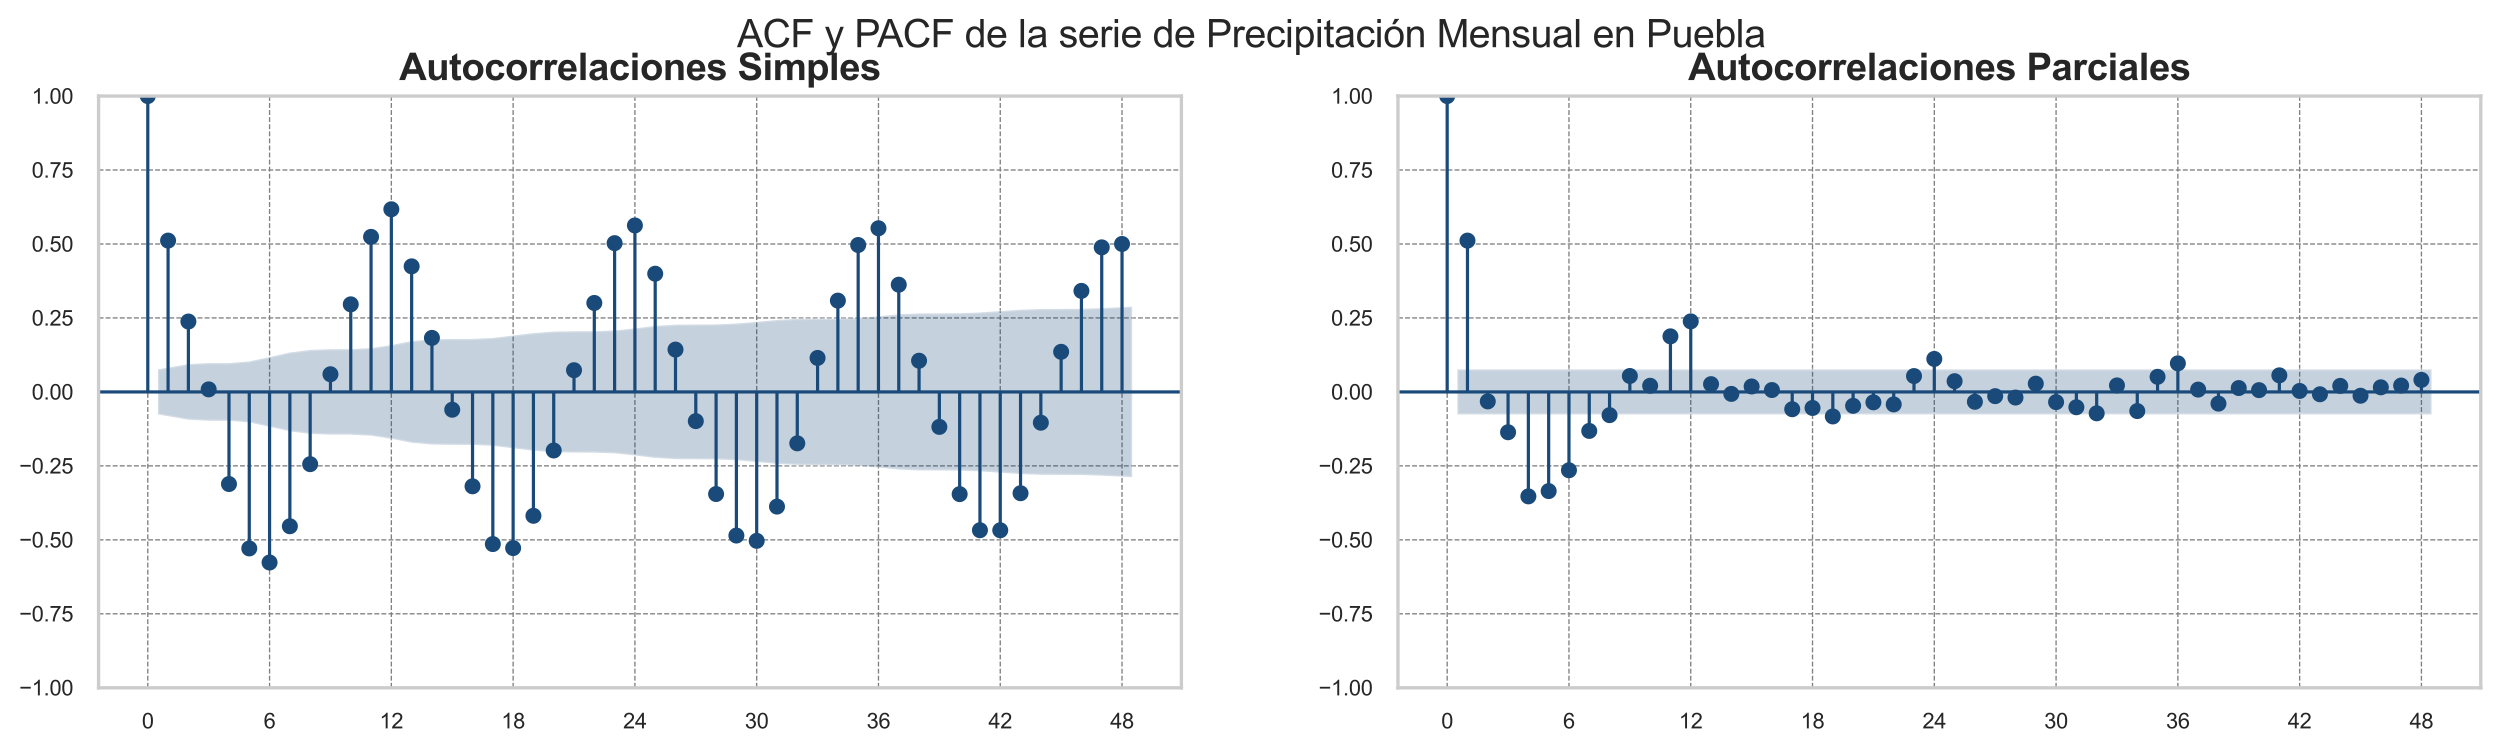 <?xml version="1.0" encoding="utf-8" standalone="no"?>
<!DOCTYPE svg PUBLIC "-//W3C//DTD SVG 1.1//EN"
  "http://www.w3.org/Graphics/SVG/1.1/DTD/svg11.dtd">
<svg xmlns:xlink="http://www.w3.org/1999/xlink" width="936.941pt" height="281.776pt" viewBox="0 0 936.941 281.776" xmlns="http://www.w3.org/2000/svg" version="1.1">
 <defs>
  <style type="text/css">*{stroke-linejoin: round; stroke-linecap: butt}</style>
 </defs>
 <g id="figure_1">
  <g id="patch_1">
   <path d="M 0 281.776 
L 936.941 281.776 
L 936.941 0 
L 0 0 
z
" style="fill: #ffffff"/>
  </g>
  <g id="axes_1">
   <g id="patch_2">
    <path d="M 36.941 257.76 
L 442.759 257.76 
L 442.759 36 
L 36.941 36 
z
" style="fill: #ffffff"/>
   </g>
   <g id="matplotlib.axis_1">
    <g id="xtick_1">
     <g id="line2d_1">
      <path d="M 55.388 257.76 
L 55.388 36 
" clip-path="url(#p530e47721d)" style="fill: none; stroke-dasharray: 1.85,0.8; stroke-dashoffset: 0; stroke: #808080; stroke-width: 0.5"/>
     </g>
     <g id="text_1">
      <!-- 0 -->
      <g style="fill: #262626" transform="translate(53.163 272.986) scale(0.08 -0.08)">
       <defs>
        <path id="ArialMT-30" d="M 266 2259 
Q 266 3072 433 3567 
Q 600 4063 929 4331 
Q 1259 4600 1759 4600 
Q 2128 4600 2406 4451 
Q 2684 4303 2865 4023 
Q 3047 3744 3150 3342 
Q 3253 2941 3253 2259 
Q 3253 1453 3087 958 
Q 2922 463 2592 192 
Q 2263 -78 1759 -78 
Q 1097 -78 719 397 
Q 266 969 266 2259 
z
M 844 2259 
Q 844 1131 1108 757 
Q 1372 384 1759 384 
Q 2147 384 2411 759 
Q 2675 1134 2675 2259 
Q 2675 3391 2411 3762 
Q 2147 4134 1753 4134 
Q 1366 4134 1134 3806 
Q 844 3388 844 2259 
z
" transform="scale(0.016)"/>
       </defs>
       <use xlink:href="#ArialMT-30"/>
      </g>
     </g>
    </g>
    <g id="xtick_2">
     <g id="line2d_2">
      <path d="M 101.028 257.76 
L 101.028 36 
" clip-path="url(#p530e47721d)" style="fill: none; stroke-dasharray: 1.85,0.8; stroke-dashoffset: 0; stroke: #808080; stroke-width: 0.5"/>
     </g>
     <g id="text_2">
      <!-- 6 -->
      <g style="fill: #262626" transform="translate(98.803 272.986) scale(0.08 -0.08)">
       <defs>
        <path id="ArialMT-36" d="M 3184 3459 
L 2625 3416 
Q 2550 3747 2413 3897 
Q 2184 4138 1850 4138 
Q 1581 4138 1378 3988 
Q 1113 3794 959 3422 
Q 806 3050 800 2363 
Q 1003 2672 1297 2822 
Q 1591 2972 1913 2972 
Q 2475 2972 2870 2558 
Q 3266 2144 3266 1488 
Q 3266 1056 3080 686 
Q 2894 316 2569 119 
Q 2244 -78 1831 -78 
Q 1128 -78 684 439 
Q 241 956 241 2144 
Q 241 3472 731 4075 
Q 1159 4600 1884 4600 
Q 2425 4600 2770 4297 
Q 3116 3994 3184 3459 
z
M 888 1484 
Q 888 1194 1011 928 
Q 1134 663 1356 523 
Q 1578 384 1822 384 
Q 2178 384 2434 671 
Q 2691 959 2691 1453 
Q 2691 1928 2437 2201 
Q 2184 2475 1800 2475 
Q 1419 2475 1153 2201 
Q 888 1928 888 1484 
z
" transform="scale(0.016)"/>
       </defs>
       <use xlink:href="#ArialMT-36"/>
      </g>
     </g>
    </g>
    <g id="xtick_3">
     <g id="line2d_3">
      <path d="M 146.668 257.76 
L 146.668 36 
" clip-path="url(#p530e47721d)" style="fill: none; stroke-dasharray: 1.85,0.8; stroke-dashoffset: 0; stroke: #808080; stroke-width: 0.5"/>
     </g>
     <g id="text_3">
      <!-- 12 -->
      <g style="fill: #262626" transform="translate(142.219 272.986) scale(0.08 -0.08)">
       <defs>
        <path id="ArialMT-31" d="M 2384 0 
L 1822 0 
L 1822 3584 
Q 1619 3391 1289 3197 
Q 959 3003 697 2906 
L 697 3450 
Q 1169 3672 1522 3987 
Q 1875 4303 2022 4600 
L 2384 4600 
L 2384 0 
z
" transform="scale(0.016)"/>
        <path id="ArialMT-32" d="M 3222 541 
L 3222 0 
L 194 0 
Q 188 203 259 391 
Q 375 700 629 1000 
Q 884 1300 1366 1694 
Q 2113 2306 2375 2664 
Q 2638 3022 2638 3341 
Q 2638 3675 2398 3904 
Q 2159 4134 1775 4134 
Q 1369 4134 1125 3890 
Q 881 3647 878 3216 
L 300 3275 
Q 359 3922 746 4261 
Q 1134 4600 1788 4600 
Q 2447 4600 2831 4234 
Q 3216 3869 3216 3328 
Q 3216 3053 3103 2787 
Q 2991 2522 2730 2228 
Q 2469 1934 1863 1422 
Q 1356 997 1212 845 
Q 1069 694 975 541 
L 3222 541 
z
" transform="scale(0.016)"/>
       </defs>
       <use xlink:href="#ArialMT-31"/>
       <use xlink:href="#ArialMT-32" x="55.615"/>
      </g>
     </g>
    </g>
    <g id="xtick_4">
     <g id="line2d_4">
      <path d="M 192.308 257.76 
L 192.308 36 
" clip-path="url(#p530e47721d)" style="fill: none; stroke-dasharray: 1.85,0.8; stroke-dashoffset: 0; stroke: #808080; stroke-width: 0.5"/>
     </g>
     <g id="text_4">
      <!-- 18 -->
      <g style="fill: #262626" transform="translate(187.86 272.986) scale(0.08 -0.08)">
       <defs>
        <path id="ArialMT-38" d="M 1131 2484 
Q 781 2613 612 2850 
Q 444 3088 444 3419 
Q 444 3919 803 4259 
Q 1163 4600 1759 4600 
Q 2359 4600 2725 4251 
Q 3091 3903 3091 3403 
Q 3091 3084 2923 2848 
Q 2756 2613 2416 2484 
Q 2838 2347 3058 2040 
Q 3278 1734 3278 1309 
Q 3278 722 2862 322 
Q 2447 -78 1769 -78 
Q 1091 -78 675 323 
Q 259 725 259 1325 
Q 259 1772 486 2073 
Q 713 2375 1131 2484 
z
M 1019 3438 
Q 1019 3113 1228 2906 
Q 1438 2700 1772 2700 
Q 2097 2700 2305 2904 
Q 2513 3109 2513 3406 
Q 2513 3716 2298 3927 
Q 2084 4138 1766 4138 
Q 1444 4138 1231 3931 
Q 1019 3725 1019 3438 
z
M 838 1322 
Q 838 1081 952 856 
Q 1066 631 1291 507 
Q 1516 384 1775 384 
Q 2178 384 2440 643 
Q 2703 903 2703 1303 
Q 2703 1709 2433 1975 
Q 2163 2241 1756 2241 
Q 1359 2241 1098 1978 
Q 838 1716 838 1322 
z
" transform="scale(0.016)"/>
       </defs>
       <use xlink:href="#ArialMT-31"/>
       <use xlink:href="#ArialMT-38" x="55.615"/>
      </g>
     </g>
    </g>
    <g id="xtick_5">
     <g id="line2d_5">
      <path d="M 237.949 257.76 
L 237.949 36 
" clip-path="url(#p530e47721d)" style="fill: none; stroke-dasharray: 1.85,0.8; stroke-dashoffset: 0; stroke: #808080; stroke-width: 0.5"/>
     </g>
     <g id="text_5">
      <!-- 24 -->
      <g style="fill: #262626" transform="translate(233.5 272.986) scale(0.08 -0.08)">
       <defs>
        <path id="ArialMT-34" d="M 2069 0 
L 2069 1097 
L 81 1097 
L 81 1613 
L 2172 4581 
L 2631 4581 
L 2631 1613 
L 3250 1613 
L 3250 1097 
L 2631 1097 
L 2631 0 
L 2069 0 
z
M 2069 1613 
L 2069 3678 
L 634 1613 
L 2069 1613 
z
" transform="scale(0.016)"/>
       </defs>
       <use xlink:href="#ArialMT-32"/>
       <use xlink:href="#ArialMT-34" x="55.615"/>
      </g>
     </g>
    </g>
    <g id="xtick_6">
     <g id="line2d_6">
      <path d="M 283.589 257.76 
L 283.589 36 
" clip-path="url(#p530e47721d)" style="fill: none; stroke-dasharray: 1.85,0.8; stroke-dashoffset: 0; stroke: #808080; stroke-width: 0.5"/>
     </g>
     <g id="text_6">
      <!-- 30 -->
      <g style="fill: #262626" transform="translate(279.14 272.986) scale(0.08 -0.08)">
       <defs>
        <path id="ArialMT-33" d="M 269 1209 
L 831 1284 
Q 928 806 1161 595 
Q 1394 384 1728 384 
Q 2125 384 2398 659 
Q 2672 934 2672 1341 
Q 2672 1728 2419 1979 
Q 2166 2231 1775 2231 
Q 1616 2231 1378 2169 
L 1441 2663 
Q 1497 2656 1531 2656 
Q 1891 2656 2178 2843 
Q 2466 3031 2466 3422 
Q 2466 3731 2256 3934 
Q 2047 4138 1716 4138 
Q 1388 4138 1169 3931 
Q 950 3725 888 3313 
L 325 3413 
Q 428 3978 793 4289 
Q 1159 4600 1703 4600 
Q 2078 4600 2393 4439 
Q 2709 4278 2876 4000 
Q 3044 3722 3044 3409 
Q 3044 3113 2884 2869 
Q 2725 2625 2413 2481 
Q 2819 2388 3044 2092 
Q 3269 1797 3269 1353 
Q 3269 753 2831 336 
Q 2394 -81 1725 -81 
Q 1122 -81 723 278 
Q 325 638 269 1209 
z
" transform="scale(0.016)"/>
       </defs>
       <use xlink:href="#ArialMT-33"/>
       <use xlink:href="#ArialMT-30" x="55.615"/>
      </g>
     </g>
    </g>
    <g id="xtick_7">
     <g id="line2d_7">
      <path d="M 329.229 257.76 
L 329.229 36 
" clip-path="url(#p530e47721d)" style="fill: none; stroke-dasharray: 1.85,0.8; stroke-dashoffset: 0; stroke: #808080; stroke-width: 0.5"/>
     </g>
     <g id="text_7">
      <!-- 36 -->
      <g style="fill: #262626" transform="translate(324.78 272.986) scale(0.08 -0.08)">
       <use xlink:href="#ArialMT-33"/>
       <use xlink:href="#ArialMT-36" x="55.615"/>
      </g>
     </g>
    </g>
    <g id="xtick_8">
     <g id="line2d_8">
      <path d="M 374.87 257.76 
L 374.87 36 
" clip-path="url(#p530e47721d)" style="fill: none; stroke-dasharray: 1.85,0.8; stroke-dashoffset: 0; stroke: #808080; stroke-width: 0.5"/>
     </g>
     <g id="text_8">
      <!-- 42 -->
      <g style="fill: #262626" transform="translate(370.421 272.986) scale(0.08 -0.08)">
       <use xlink:href="#ArialMT-34"/>
       <use xlink:href="#ArialMT-32" x="55.615"/>
      </g>
     </g>
    </g>
    <g id="xtick_9">
     <g id="line2d_9">
      <path d="M 420.51 257.76 
L 420.51 36 
" clip-path="url(#p530e47721d)" style="fill: none; stroke-dasharray: 1.85,0.8; stroke-dashoffset: 0; stroke: #808080; stroke-width: 0.5"/>
     </g>
     <g id="text_9">
      <!-- 48 -->
      <g style="fill: #262626" transform="translate(416.061 272.986) scale(0.08 -0.08)">
       <use xlink:href="#ArialMT-34"/>
       <use xlink:href="#ArialMT-38" x="55.615"/>
      </g>
     </g>
    </g>
   </g>
   <g id="matplotlib.axis_2">
    <g id="ytick_1">
     <g id="line2d_10">
      <path d="M 36.941 257.76 
L 442.759 257.76 
" clip-path="url(#p530e47721d)" style="fill: none; stroke-dasharray: 1.85,0.8; stroke-dashoffset: 0; stroke: #808080; stroke-width: 0.5"/>
     </g>
     <g id="text_10">
      <!-- −1.00 -->
      <g style="fill: #262626" transform="translate(7.2 260.623) scale(0.08 -0.08)">
       <defs>
        <path id="ArialMT-2212" d="M 3381 1997 
L 356 1997 
L 356 2522 
L 3381 2522 
L 3381 1997 
z
" transform="scale(0.016)"/>
        <path id="ArialMT-2e" d="M 581 0 
L 581 641 
L 1222 641 
L 1222 0 
L 581 0 
z
" transform="scale(0.016)"/>
       </defs>
       <use xlink:href="#ArialMT-2212"/>
       <use xlink:href="#ArialMT-31" x="58.398"/>
       <use xlink:href="#ArialMT-2e" x="114.014"/>
       <use xlink:href="#ArialMT-30" x="141.797"/>
       <use xlink:href="#ArialMT-30" x="197.412"/>
      </g>
     </g>
    </g>
    <g id="ytick_2">
     <g id="line2d_11">
      <path d="M 36.941 230.04 
L 442.759 230.04 
" clip-path="url(#p530e47721d)" style="fill: none; stroke-dasharray: 1.85,0.8; stroke-dashoffset: 0; stroke: #808080; stroke-width: 0.5"/>
     </g>
     <g id="text_11">
      <!-- −0.75 -->
      <g style="fill: #262626" transform="translate(7.2 232.903) scale(0.08 -0.08)">
       <defs>
        <path id="ArialMT-37" d="M 303 3981 
L 303 4522 
L 3269 4522 
L 3269 4084 
Q 2831 3619 2401 2847 
Q 1972 2075 1738 1259 
Q 1569 684 1522 0 
L 944 0 
Q 953 541 1156 1306 
Q 1359 2072 1739 2783 
Q 2119 3494 2547 3981 
L 303 3981 
z
" transform="scale(0.016)"/>
        <path id="ArialMT-35" d="M 266 1200 
L 856 1250 
Q 922 819 1161 601 
Q 1400 384 1738 384 
Q 2144 384 2425 690 
Q 2706 997 2706 1503 
Q 2706 1984 2436 2262 
Q 2166 2541 1728 2541 
Q 1456 2541 1237 2417 
Q 1019 2294 894 2097 
L 366 2166 
L 809 4519 
L 3088 4519 
L 3088 3981 
L 1259 3981 
L 1013 2750 
Q 1425 3038 1878 3038 
Q 2478 3038 2890 2622 
Q 3303 2206 3303 1553 
Q 3303 931 2941 478 
Q 2500 -78 1738 -78 
Q 1113 -78 717 272 
Q 322 622 266 1200 
z
" transform="scale(0.016)"/>
       </defs>
       <use xlink:href="#ArialMT-2212"/>
       <use xlink:href="#ArialMT-30" x="58.398"/>
       <use xlink:href="#ArialMT-2e" x="114.014"/>
       <use xlink:href="#ArialMT-37" x="141.797"/>
       <use xlink:href="#ArialMT-35" x="197.412"/>
      </g>
     </g>
    </g>
    <g id="ytick_3">
     <g id="line2d_12">
      <path d="M 36.941 202.32 
L 442.759 202.32 
" clip-path="url(#p530e47721d)" style="fill: none; stroke-dasharray: 1.85,0.8; stroke-dashoffset: 0; stroke: #808080; stroke-width: 0.5"/>
     </g>
     <g id="text_12">
      <!-- −0.50 -->
      <g style="fill: #262626" transform="translate(7.2 205.183) scale(0.08 -0.08)">
       <use xlink:href="#ArialMT-2212"/>
       <use xlink:href="#ArialMT-30" x="58.398"/>
       <use xlink:href="#ArialMT-2e" x="114.014"/>
       <use xlink:href="#ArialMT-35" x="141.797"/>
       <use xlink:href="#ArialMT-30" x="197.412"/>
      </g>
     </g>
    </g>
    <g id="ytick_4">
     <g id="line2d_13">
      <path d="M 36.941 174.6 
L 442.759 174.6 
" clip-path="url(#p530e47721d)" style="fill: none; stroke-dasharray: 1.85,0.8; stroke-dashoffset: 0; stroke: #808080; stroke-width: 0.5"/>
     </g>
     <g id="text_13">
      <!-- −0.25 -->
      <g style="fill: #262626" transform="translate(7.2 177.463) scale(0.08 -0.08)">
       <use xlink:href="#ArialMT-2212"/>
       <use xlink:href="#ArialMT-30" x="58.398"/>
       <use xlink:href="#ArialMT-2e" x="114.014"/>
       <use xlink:href="#ArialMT-32" x="141.797"/>
       <use xlink:href="#ArialMT-35" x="197.412"/>
      </g>
     </g>
    </g>
    <g id="ytick_5">
     <g id="line2d_14">
      <path d="M 36.941 146.88 
L 442.759 146.88 
" clip-path="url(#p530e47721d)" style="fill: none; stroke-dasharray: 1.85,0.8; stroke-dashoffset: 0; stroke: #808080; stroke-width: 0.5"/>
     </g>
     <g id="text_14">
      <!-- 0.00 -->
      <g style="fill: #262626" transform="translate(11.873 149.743) scale(0.08 -0.08)">
       <use xlink:href="#ArialMT-30"/>
       <use xlink:href="#ArialMT-2e" x="55.615"/>
       <use xlink:href="#ArialMT-30" x="83.398"/>
       <use xlink:href="#ArialMT-30" x="139.014"/>
      </g>
     </g>
    </g>
    <g id="ytick_6">
     <g id="line2d_15">
      <path d="M 36.941 119.16 
L 442.759 119.16 
" clip-path="url(#p530e47721d)" style="fill: none; stroke-dasharray: 1.85,0.8; stroke-dashoffset: 0; stroke: #808080; stroke-width: 0.5"/>
     </g>
     <g id="text_15">
      <!-- 0.25 -->
      <g style="fill: #262626" transform="translate(11.873 122.023) scale(0.08 -0.08)">
       <use xlink:href="#ArialMT-30"/>
       <use xlink:href="#ArialMT-2e" x="55.615"/>
       <use xlink:href="#ArialMT-32" x="83.398"/>
       <use xlink:href="#ArialMT-35" x="139.014"/>
      </g>
     </g>
    </g>
    <g id="ytick_7">
     <g id="line2d_16">
      <path d="M 36.941 91.44 
L 442.759 91.44 
" clip-path="url(#p530e47721d)" style="fill: none; stroke-dasharray: 1.85,0.8; stroke-dashoffset: 0; stroke: #808080; stroke-width: 0.5"/>
     </g>
     <g id="text_16">
      <!-- 0.50 -->
      <g style="fill: #262626" transform="translate(11.873 94.303) scale(0.08 -0.08)">
       <use xlink:href="#ArialMT-30"/>
       <use xlink:href="#ArialMT-2e" x="55.615"/>
       <use xlink:href="#ArialMT-35" x="83.398"/>
       <use xlink:href="#ArialMT-30" x="139.014"/>
      </g>
     </g>
    </g>
    <g id="ytick_8">
     <g id="line2d_17">
      <path d="M 36.941 63.72 
L 442.759 63.72 
" clip-path="url(#p530e47721d)" style="fill: none; stroke-dasharray: 1.85,0.8; stroke-dashoffset: 0; stroke: #808080; stroke-width: 0.5"/>
     </g>
     <g id="text_17">
      <!-- 0.75 -->
      <g style="fill: #262626" transform="translate(11.873 66.583) scale(0.08 -0.08)">
       <use xlink:href="#ArialMT-30"/>
       <use xlink:href="#ArialMT-2e" x="55.615"/>
       <use xlink:href="#ArialMT-37" x="83.398"/>
       <use xlink:href="#ArialMT-35" x="139.014"/>
      </g>
     </g>
    </g>
    <g id="ytick_9">
     <g id="line2d_18">
      <path d="M 36.941 36 
L 442.759 36 
" clip-path="url(#p530e47721d)" style="fill: none; stroke-dasharray: 1.85,0.8; stroke-dashoffset: 0; stroke: #808080; stroke-width: 0.5"/>
     </g>
     <g id="text_18">
      <!-- 1.00 -->
      <g style="fill: #262626" transform="translate(11.873 38.863) scale(0.08 -0.08)">
       <use xlink:href="#ArialMT-31"/>
       <use xlink:href="#ArialMT-2e" x="55.615"/>
       <use xlink:href="#ArialMT-30" x="83.398"/>
       <use xlink:href="#ArialMT-30" x="139.014"/>
      </g>
     </g>
    </g>
   </g>
   <g id="PolyCollection_1">
    <defs>
     <path id="me655f8d18b" d="M 59.191 -143.355 
L 59.191 -126.437 
L 70.601 -124.456 
L 78.208 -124.075 
L 85.814 -124.075 
L 93.421 -123.452 
L 101.028 -121.819 
L 108.635 -120.111 
L 116.241 -119.145 
L 123.848 -118.876 
L 131.455 -118.86 
L 139.061 -118.474 
L 146.668 -117.318 
L 154.275 -115.829 
L 161.882 -115.165 
L 169.488 -115.044 
L 177.095 -115.031 
L 184.702 -114.668 
L 192.308 -113.753 
L 199.915 -112.83 
L 207.522 -112.269 
L 215.129 -112.145 
L 222.735 -112.128 
L 230.342 -111.846 
L 237.949 -111.074 
L 245.555 -110.141 
L 253.162 -109.684 
L 260.769 -109.626 
L 268.376 -109.598 
L 275.982 -109.264 
L 283.589 -108.614 
L 291.196 -107.933 
L 298.802 -107.537 
L 306.409 -107.458 
L 314.016 -107.424 
L 321.623 -107.177 
L 329.229 -106.547 
L 336.836 -105.786 
L 344.443 -105.464 
L 352.049 -105.437 
L 359.656 -105.403 
L 367.263 -105.115 
L 374.87 -104.595 
L 382.476 -104.083 
L 390.083 -103.812 
L 397.69 -103.787 
L 405.296 -103.744 
L 412.903 -103.478 
L 424.313 -102.939 
L 424.313 -166.854 
L 424.313 -166.854 
L 412.903 -166.315 
L 405.296 -166.048 
L 397.69 -166.006 
L 390.083 -165.981 
L 382.476 -165.71 
L 374.87 -165.198 
L 367.263 -164.677 
L 359.656 -164.389 
L 352.049 -164.355 
L 344.443 -164.328 
L 336.836 -164.007 
L 329.229 -163.245 
L 321.623 -162.616 
L 314.016 -162.369 
L 306.409 -162.334 
L 298.802 -162.255 
L 291.196 -161.86 
L 283.589 -161.179 
L 275.982 -160.529 
L 268.376 -160.194 
L 260.769 -160.166 
L 253.162 -160.108 
L 245.555 -159.651 
L 237.949 -158.719 
L 230.342 -157.947 
L 222.735 -157.664 
L 215.129 -157.647 
L 207.522 -157.524 
L 199.915 -156.962 
L 192.308 -156.039 
L 184.702 -155.125 
L 177.095 -154.761 
L 169.488 -154.748 
L 161.882 -154.627 
L 154.275 -153.963 
L 146.668 -152.475 
L 139.061 -151.319 
L 131.455 -150.932 
L 123.848 -150.916 
L 116.241 -150.648 
L 108.635 -149.682 
L 101.028 -147.974 
L 93.421 -146.341 
L 85.814 -145.718 
L 78.208 -145.717 
L 70.601 -145.336 
L 59.191 -143.355 
z
" style="stroke: #ffffff; stroke-opacity: 0.25"/>
    </defs>
    <g clip-path="url(#p530e47721d)">
     <use xlink:href="#me655f8d18b" x="0" y="281.776" style="fill: #194a7a; fill-opacity: 0.25; stroke: #ffffff; stroke-opacity: 0.25"/>
    </g>
   </g>
   <g id="LineCollection_1">
    <path d="M 55.388 146.88 
L 55.388 36 
" clip-path="url(#p530e47721d)" style="fill: none; stroke: #194a7a; stroke-width: 1.2"/>
    <path d="M 62.994 146.88 
L 62.994 90.172 
" clip-path="url(#p530e47721d)" style="fill: none; stroke: #194a7a; stroke-width: 1.2"/>
    <path d="M 70.601 146.88 
L 70.601 120.504 
" clip-path="url(#p530e47721d)" style="fill: none; stroke: #194a7a; stroke-width: 1.2"/>
    <path d="M 78.208 146.88 
L 78.208 145.928 
" clip-path="url(#p530e47721d)" style="fill: none; stroke: #194a7a; stroke-width: 1.2"/>
    <path d="M 85.814 146.88 
L 85.814 181.404 
" clip-path="url(#p530e47721d)" style="fill: none; stroke: #194a7a; stroke-width: 1.2"/>
    <path d="M 93.421 146.88 
L 93.421 205.535 
" clip-path="url(#p530e47721d)" style="fill: none; stroke: #194a7a; stroke-width: 1.2"/>
    <path d="M 101.028 146.88 
L 101.028 210.813 
" clip-path="url(#p530e47721d)" style="fill: none; stroke: #194a7a; stroke-width: 1.2"/>
    <path d="M 108.635 146.88 
L 108.635 197.223 
" clip-path="url(#p530e47721d)" style="fill: none; stroke: #194a7a; stroke-width: 1.2"/>
    <path d="M 116.241 146.88 
L 116.241 173.958 
" clip-path="url(#p530e47721d)" style="fill: none; stroke: #194a7a; stroke-width: 1.2"/>
    <path d="M 123.848 146.88 
L 123.848 140.258 
" clip-path="url(#p530e47721d)" style="fill: none; stroke: #194a7a; stroke-width: 1.2"/>
    <path d="M 131.455 146.88 
L 131.455 114.059 
" clip-path="url(#p530e47721d)" style="fill: none; stroke: #194a7a; stroke-width: 1.2"/>
    <path d="M 139.061 146.88 
L 139.061 88.772 
" clip-path="url(#p530e47721d)" style="fill: none; stroke: #194a7a; stroke-width: 1.2"/>
    <path d="M 146.668 146.88 
L 146.668 78.428 
" clip-path="url(#p530e47721d)" style="fill: none; stroke: #194a7a; stroke-width: 1.2"/>
    <path d="M 154.275 146.88 
L 154.275 99.822 
" clip-path="url(#p530e47721d)" style="fill: none; stroke: #194a7a; stroke-width: 1.2"/>
    <path d="M 161.882 146.88 
L 161.882 126.628 
" clip-path="url(#p530e47721d)" style="fill: none; stroke: #194a7a; stroke-width: 1.2"/>
    <path d="M 169.488 146.88 
L 169.488 153.559 
" clip-path="url(#p530e47721d)" style="fill: none; stroke: #194a7a; stroke-width: 1.2"/>
    <path d="M 177.095 146.88 
L 177.095 182.255 
" clip-path="url(#p530e47721d)" style="fill: none; stroke: #194a7a; stroke-width: 1.2"/>
    <path d="M 184.702 146.88 
L 184.702 203.904 
" clip-path="url(#p530e47721d)" style="fill: none; stroke: #194a7a; stroke-width: 1.2"/>
    <path d="M 192.308 146.88 
L 192.308 205.406 
" clip-path="url(#p530e47721d)" style="fill: none; stroke: #194a7a; stroke-width: 1.2"/>
    <path d="M 199.915 146.88 
L 199.915 193.309 
" clip-path="url(#p530e47721d)" style="fill: none; stroke: #194a7a; stroke-width: 1.2"/>
    <path d="M 207.522 146.88 
L 207.522 168.832 
" clip-path="url(#p530e47721d)" style="fill: none; stroke: #194a7a; stroke-width: 1.2"/>
    <path d="M 215.129 146.88 
L 215.129 138.74 
" clip-path="url(#p530e47721d)" style="fill: none; stroke: #194a7a; stroke-width: 1.2"/>
    <path d="M 222.735 146.88 
L 222.735 113.541 
" clip-path="url(#p530e47721d)" style="fill: none; stroke: #194a7a; stroke-width: 1.2"/>
    <path d="M 230.342 146.88 
L 230.342 91.126 
" clip-path="url(#p530e47721d)" style="fill: none; stroke: #194a7a; stroke-width: 1.2"/>
    <path d="M 237.949 146.88 
L 237.949 84.492 
" clip-path="url(#p530e47721d)" style="fill: none; stroke: #194a7a; stroke-width: 1.2"/>
    <path d="M 245.555 146.88 
L 245.555 102.585 
" clip-path="url(#p530e47721d)" style="fill: none; stroke: #194a7a; stroke-width: 1.2"/>
    <path d="M 253.162 146.88 
L 253.162 131.016 
" clip-path="url(#p530e47721d)" style="fill: none; stroke: #194a7a; stroke-width: 1.2"/>
    <path d="M 260.769 146.88 
L 260.769 157.831 
" clip-path="url(#p530e47721d)" style="fill: none; stroke: #194a7a; stroke-width: 1.2"/>
    <path d="M 268.376 146.88 
L 268.376 185.151 
" clip-path="url(#p530e47721d)" style="fill: none; stroke: #194a7a; stroke-width: 1.2"/>
    <path d="M 275.982 146.88 
L 275.982 200.709 
" clip-path="url(#p530e47721d)" style="fill: none; stroke: #194a7a; stroke-width: 1.2"/>
    <path d="M 283.589 146.88 
L 283.589 202.692 
" clip-path="url(#p530e47721d)" style="fill: none; stroke: #194a7a; stroke-width: 1.2"/>
    <path d="M 291.196 146.88 
L 291.196 189.859 
" clip-path="url(#p530e47721d)" style="fill: none; stroke: #194a7a; stroke-width: 1.2"/>
    <path d="M 298.802 146.88 
L 298.802 166.149 
" clip-path="url(#p530e47721d)" style="fill: none; stroke: #194a7a; stroke-width: 1.2"/>
    <path d="M 306.409 146.88 
L 306.409 134.142 
" clip-path="url(#p530e47721d)" style="fill: none; stroke: #194a7a; stroke-width: 1.2"/>
    <path d="M 314.016 146.88 
L 314.016 112.666 
" clip-path="url(#p530e47721d)" style="fill: none; stroke: #194a7a; stroke-width: 1.2"/>
    <path d="M 321.623 146.88 
L 321.623 91.819 
" clip-path="url(#p530e47721d)" style="fill: none; stroke: #194a7a; stroke-width: 1.2"/>
    <path d="M 329.229 146.88 
L 329.229 85.552 
" clip-path="url(#p530e47721d)" style="fill: none; stroke: #194a7a; stroke-width: 1.2"/>
    <path d="M 336.836 146.88 
L 336.836 106.695 
" clip-path="url(#p530e47721d)" style="fill: none; stroke: #194a7a; stroke-width: 1.2"/>
    <path d="M 344.443 146.88 
L 344.443 135.185 
" clip-path="url(#p530e47721d)" style="fill: none; stroke: #194a7a; stroke-width: 1.2"/>
    <path d="M 352.049 146.88 
L 352.049 159.987 
" clip-path="url(#p530e47721d)" style="fill: none; stroke: #194a7a; stroke-width: 1.2"/>
    <path d="M 359.656 146.88 
L 359.656 185.186 
" clip-path="url(#p530e47721d)" style="fill: none; stroke: #194a7a; stroke-width: 1.2"/>
    <path d="M 367.263 146.88 
L 367.263 198.712 
" clip-path="url(#p530e47721d)" style="fill: none; stroke: #194a7a; stroke-width: 1.2"/>
    <path d="M 374.87 146.88 
L 374.87 198.729 
" clip-path="url(#p530e47721d)" style="fill: none; stroke: #194a7a; stroke-width: 1.2"/>
    <path d="M 382.476 146.88 
L 382.476 184.849 
" clip-path="url(#p530e47721d)" style="fill: none; stroke: #194a7a; stroke-width: 1.2"/>
    <path d="M 390.083 146.88 
L 390.083 158.421 
" clip-path="url(#p530e47721d)" style="fill: none; stroke: #194a7a; stroke-width: 1.2"/>
    <path d="M 397.69 146.88 
L 397.69 131.851 
" clip-path="url(#p530e47721d)" style="fill: none; stroke: #194a7a; stroke-width: 1.2"/>
    <path d="M 405.296 146.88 
L 405.296 109.016 
" clip-path="url(#p530e47721d)" style="fill: none; stroke: #194a7a; stroke-width: 1.2"/>
    <path d="M 412.903 146.88 
L 412.903 92.704 
" clip-path="url(#p530e47721d)" style="fill: none; stroke: #194a7a; stroke-width: 1.2"/>
    <path d="M 420.51 146.88 
L 420.51 91.43 
" clip-path="url(#p530e47721d)" style="fill: none; stroke: #194a7a; stroke-width: 1.2"/>
   </g>
   <g id="line2d_19">
    <path d="M 36.941 146.88 
L 442.759 146.88 
" clip-path="url(#p530e47721d)" style="fill: none; stroke: #194a7a; stroke-width: 1.2; stroke-linecap: round"/>
   </g>
   <g id="line2d_20">
    <defs>
     <path id="m75228c074d" d="M 0 2.5 
C 0.663 2.5 1.299 2.237 1.768 1.768 
C 2.237 1.299 2.5 0.663 2.5 0 
C 2.5 -0.663 2.237 -1.299 1.768 -1.768 
C 1.299 -2.237 0.663 -2.5 0 -2.5 
C -0.663 -2.5 -1.299 -2.237 -1.768 -1.768 
C -2.237 -1.299 -2.5 -0.663 -2.5 0 
C -2.5 0.663 -2.237 1.299 -1.768 1.768 
C -1.299 2.237 -0.663 2.5 0 2.5 
z
" style="stroke: #194a7a"/>
    </defs>
    <g clip-path="url(#p530e47721d)">
     <use xlink:href="#m75228c074d" x="55.388" y="36" style="fill: #194a7a; stroke: #194a7a"/>
     <use xlink:href="#m75228c074d" x="62.994" y="90.172" style="fill: #194a7a; stroke: #194a7a"/>
     <use xlink:href="#m75228c074d" x="70.601" y="120.504" style="fill: #194a7a; stroke: #194a7a"/>
     <use xlink:href="#m75228c074d" x="78.208" y="145.928" style="fill: #194a7a; stroke: #194a7a"/>
     <use xlink:href="#m75228c074d" x="85.814" y="181.404" style="fill: #194a7a; stroke: #194a7a"/>
     <use xlink:href="#m75228c074d" x="93.421" y="205.535" style="fill: #194a7a; stroke: #194a7a"/>
     <use xlink:href="#m75228c074d" x="101.028" y="210.813" style="fill: #194a7a; stroke: #194a7a"/>
     <use xlink:href="#m75228c074d" x="108.635" y="197.223" style="fill: #194a7a; stroke: #194a7a"/>
     <use xlink:href="#m75228c074d" x="116.241" y="173.958" style="fill: #194a7a; stroke: #194a7a"/>
     <use xlink:href="#m75228c074d" x="123.848" y="140.258" style="fill: #194a7a; stroke: #194a7a"/>
     <use xlink:href="#m75228c074d" x="131.455" y="114.059" style="fill: #194a7a; stroke: #194a7a"/>
     <use xlink:href="#m75228c074d" x="139.061" y="88.772" style="fill: #194a7a; stroke: #194a7a"/>
     <use xlink:href="#m75228c074d" x="146.668" y="78.428" style="fill: #194a7a; stroke: #194a7a"/>
     <use xlink:href="#m75228c074d" x="154.275" y="99.822" style="fill: #194a7a; stroke: #194a7a"/>
     <use xlink:href="#m75228c074d" x="161.882" y="126.628" style="fill: #194a7a; stroke: #194a7a"/>
     <use xlink:href="#m75228c074d" x="169.488" y="153.559" style="fill: #194a7a; stroke: #194a7a"/>
     <use xlink:href="#m75228c074d" x="177.095" y="182.255" style="fill: #194a7a; stroke: #194a7a"/>
     <use xlink:href="#m75228c074d" x="184.702" y="203.904" style="fill: #194a7a; stroke: #194a7a"/>
     <use xlink:href="#m75228c074d" x="192.308" y="205.406" style="fill: #194a7a; stroke: #194a7a"/>
     <use xlink:href="#m75228c074d" x="199.915" y="193.309" style="fill: #194a7a; stroke: #194a7a"/>
     <use xlink:href="#m75228c074d" x="207.522" y="168.832" style="fill: #194a7a; stroke: #194a7a"/>
     <use xlink:href="#m75228c074d" x="215.129" y="138.74" style="fill: #194a7a; stroke: #194a7a"/>
     <use xlink:href="#m75228c074d" x="222.735" y="113.541" style="fill: #194a7a; stroke: #194a7a"/>
     <use xlink:href="#m75228c074d" x="230.342" y="91.126" style="fill: #194a7a; stroke: #194a7a"/>
     <use xlink:href="#m75228c074d" x="237.949" y="84.492" style="fill: #194a7a; stroke: #194a7a"/>
     <use xlink:href="#m75228c074d" x="245.555" y="102.585" style="fill: #194a7a; stroke: #194a7a"/>
     <use xlink:href="#m75228c074d" x="253.162" y="131.016" style="fill: #194a7a; stroke: #194a7a"/>
     <use xlink:href="#m75228c074d" x="260.769" y="157.831" style="fill: #194a7a; stroke: #194a7a"/>
     <use xlink:href="#m75228c074d" x="268.376" y="185.151" style="fill: #194a7a; stroke: #194a7a"/>
     <use xlink:href="#m75228c074d" x="275.982" y="200.709" style="fill: #194a7a; stroke: #194a7a"/>
     <use xlink:href="#m75228c074d" x="283.589" y="202.692" style="fill: #194a7a; stroke: #194a7a"/>
     <use xlink:href="#m75228c074d" x="291.196" y="189.859" style="fill: #194a7a; stroke: #194a7a"/>
     <use xlink:href="#m75228c074d" x="298.802" y="166.149" style="fill: #194a7a; stroke: #194a7a"/>
     <use xlink:href="#m75228c074d" x="306.409" y="134.142" style="fill: #194a7a; stroke: #194a7a"/>
     <use xlink:href="#m75228c074d" x="314.016" y="112.666" style="fill: #194a7a; stroke: #194a7a"/>
     <use xlink:href="#m75228c074d" x="321.623" y="91.819" style="fill: #194a7a; stroke: #194a7a"/>
     <use xlink:href="#m75228c074d" x="329.229" y="85.552" style="fill: #194a7a; stroke: #194a7a"/>
     <use xlink:href="#m75228c074d" x="336.836" y="106.695" style="fill: #194a7a; stroke: #194a7a"/>
     <use xlink:href="#m75228c074d" x="344.443" y="135.185" style="fill: #194a7a; stroke: #194a7a"/>
     <use xlink:href="#m75228c074d" x="352.049" y="159.987" style="fill: #194a7a; stroke: #194a7a"/>
     <use xlink:href="#m75228c074d" x="359.656" y="185.186" style="fill: #194a7a; stroke: #194a7a"/>
     <use xlink:href="#m75228c074d" x="367.263" y="198.712" style="fill: #194a7a; stroke: #194a7a"/>
     <use xlink:href="#m75228c074d" x="374.87" y="198.729" style="fill: #194a7a; stroke: #194a7a"/>
     <use xlink:href="#m75228c074d" x="382.476" y="184.849" style="fill: #194a7a; stroke: #194a7a"/>
     <use xlink:href="#m75228c074d" x="390.083" y="158.421" style="fill: #194a7a; stroke: #194a7a"/>
     <use xlink:href="#m75228c074d" x="397.69" y="131.851" style="fill: #194a7a; stroke: #194a7a"/>
     <use xlink:href="#m75228c074d" x="405.296" y="109.016" style="fill: #194a7a; stroke: #194a7a"/>
     <use xlink:href="#m75228c074d" x="412.903" y="92.704" style="fill: #194a7a; stroke: #194a7a"/>
     <use xlink:href="#m75228c074d" x="420.51" y="91.43" style="fill: #194a7a; stroke: #194a7a"/>
    </g>
   </g>
   <g id="patch_3">
    <path d="M 36.941 257.76 
L 36.941 36 
" style="fill: none; stroke: #cccccc; stroke-width: 1.25; stroke-linejoin: miter; stroke-linecap: square"/>
   </g>
   <g id="patch_4">
    <path d="M 442.759 257.76 
L 442.759 36 
" style="fill: none; stroke: #cccccc; stroke-width: 1.25; stroke-linejoin: miter; stroke-linecap: square"/>
   </g>
   <g id="patch_5">
    <path d="M 36.941 257.76 
L 442.759 257.76 
" style="fill: none; stroke: #cccccc; stroke-width: 1.25; stroke-linejoin: miter; stroke-linecap: square"/>
   </g>
   <g id="patch_6">
    <path d="M 36.941 36 
L 442.759 36 
" style="fill: none; stroke: #cccccc; stroke-width: 1.25; stroke-linejoin: miter; stroke-linecap: square"/>
   </g>
   <g id="text_19">
    <!-- Autocorrelaciones Simples -->
    <g style="fill: #262626" transform="translate(149.604 30) scale(0.14 -0.14)">
     <defs>
      <path id="Arial-BoldMT-41" d="M 4597 0 
L 3591 0 
L 3191 1041 
L 1359 1041 
L 981 0 
L 0 0 
L 1784 4581 
L 2763 4581 
L 4597 0 
z
M 2894 1813 
L 2263 3513 
L 1644 1813 
L 2894 1813 
z
" transform="scale(0.016)"/>
      <path id="Arial-BoldMT-75" d="M 2644 0 
L 2644 497 
Q 2463 231 2167 78 
Q 1872 -75 1544 -75 
Q 1209 -75 943 72 
Q 678 219 559 484 
Q 441 750 441 1219 
L 441 3319 
L 1319 3319 
L 1319 1794 
Q 1319 1094 1367 936 
Q 1416 778 1544 686 
Q 1672 594 1869 594 
Q 2094 594 2272 717 
Q 2450 841 2515 1023 
Q 2581 1206 2581 1919 
L 2581 3319 
L 3459 3319 
L 3459 0 
L 2644 0 
z
" transform="scale(0.016)"/>
      <path id="Arial-BoldMT-74" d="M 1981 3319 
L 1981 2619 
L 1381 2619 
L 1381 1281 
Q 1381 875 1398 808 
Q 1416 741 1477 697 
Q 1538 653 1625 653 
Q 1747 653 1978 738 
L 2053 56 
Q 1747 -75 1359 -75 
Q 1122 -75 931 4 
Q 741 84 652 211 
Q 563 338 528 553 
Q 500 706 500 1172 
L 500 2619 
L 97 2619 
L 97 3319 
L 500 3319 
L 500 3978 
L 1381 4491 
L 1381 3319 
L 1981 3319 
z
" transform="scale(0.016)"/>
      <path id="Arial-BoldMT-6f" d="M 256 1706 
Q 256 2144 472 2553 
Q 688 2963 1083 3178 
Q 1478 3394 1966 3394 
Q 2719 3394 3200 2905 
Q 3681 2416 3681 1669 
Q 3681 916 3195 420 
Q 2709 -75 1972 -75 
Q 1516 -75 1102 131 
Q 688 338 472 736 
Q 256 1134 256 1706 
z
M 1156 1659 
Q 1156 1166 1390 903 
Q 1625 641 1969 641 
Q 2313 641 2545 903 
Q 2778 1166 2778 1666 
Q 2778 2153 2545 2415 
Q 2313 2678 1969 2678 
Q 1625 2678 1390 2415 
Q 1156 2153 1156 1659 
z
" transform="scale(0.016)"/>
      <path id="Arial-BoldMT-63" d="M 3353 2338 
L 2488 2181 
Q 2444 2441 2289 2572 
Q 2134 2703 1888 2703 
Q 1559 2703 1364 2476 
Q 1169 2250 1169 1719 
Q 1169 1128 1367 884 
Q 1566 641 1900 641 
Q 2150 641 2309 783 
Q 2469 925 2534 1272 
L 3397 1125 
Q 3263 531 2881 228 
Q 2500 -75 1859 -75 
Q 1131 -75 698 384 
Q 266 844 266 1656 
Q 266 2478 700 2936 
Q 1134 3394 1875 3394 
Q 2481 3394 2839 3133 
Q 3197 2872 3353 2338 
z
" transform="scale(0.016)"/>
      <path id="Arial-BoldMT-72" d="M 1300 0 
L 422 0 
L 422 3319 
L 1238 3319 
L 1238 2847 
Q 1447 3181 1614 3287 
Q 1781 3394 1994 3394 
Q 2294 3394 2572 3228 
L 2300 2463 
Q 2078 2606 1888 2606 
Q 1703 2606 1575 2504 
Q 1447 2403 1373 2137 
Q 1300 1872 1300 1025 
L 1300 0 
z
" transform="scale(0.016)"/>
      <path id="Arial-BoldMT-65" d="M 2381 1056 
L 3256 909 
Q 3088 428 2723 176 
Q 2359 -75 1813 -75 
Q 947 -75 531 491 
Q 203 944 203 1634 
Q 203 2459 634 2926 
Q 1066 3394 1725 3394 
Q 2466 3394 2894 2905 
Q 3322 2416 3303 1406 
L 1103 1406 
Q 1113 1016 1316 798 
Q 1519 581 1822 581 
Q 2028 581 2168 693 
Q 2309 806 2381 1056 
z
M 2431 1944 
Q 2422 2325 2234 2523 
Q 2047 2722 1778 2722 
Q 1491 2722 1303 2513 
Q 1116 2303 1119 1944 
L 2431 1944 
z
" transform="scale(0.016)"/>
      <path id="Arial-BoldMT-6c" d="M 459 0 
L 459 4581 
L 1338 4581 
L 1338 0 
L 459 0 
z
" transform="scale(0.016)"/>
      <path id="Arial-BoldMT-61" d="M 1116 2306 
L 319 2450 
Q 453 2931 781 3162 
Q 1109 3394 1756 3394 
Q 2344 3394 2631 3255 
Q 2919 3116 3036 2902 
Q 3153 2688 3153 2116 
L 3144 1091 
Q 3144 653 3186 445 
Q 3228 238 3344 0 
L 2475 0 
Q 2441 88 2391 259 
Q 2369 338 2359 363 
Q 2134 144 1878 34 
Q 1622 -75 1331 -75 
Q 819 -75 523 203 
Q 228 481 228 906 
Q 228 1188 362 1408 
Q 497 1628 739 1745 
Q 981 1863 1438 1950 
Q 2053 2066 2291 2166 
L 2291 2253 
Q 2291 2506 2166 2614 
Q 2041 2722 1694 2722 
Q 1459 2722 1328 2630 
Q 1197 2538 1116 2306 
z
M 2291 1594 
Q 2122 1538 1756 1459 
Q 1391 1381 1278 1306 
Q 1106 1184 1106 997 
Q 1106 813 1243 678 
Q 1381 544 1594 544 
Q 1831 544 2047 700 
Q 2206 819 2256 991 
Q 2291 1103 2291 1419 
L 2291 1594 
z
" transform="scale(0.016)"/>
      <path id="Arial-BoldMT-69" d="M 459 3769 
L 459 4581 
L 1338 4581 
L 1338 3769 
L 459 3769 
z
M 459 0 
L 459 3319 
L 1338 3319 
L 1338 0 
L 459 0 
z
" transform="scale(0.016)"/>
      <path id="Arial-BoldMT-6e" d="M 3478 0 
L 2600 0 
L 2600 1694 
Q 2600 2231 2544 2389 
Q 2488 2547 2361 2634 
Q 2234 2722 2056 2722 
Q 1828 2722 1647 2597 
Q 1466 2472 1398 2265 
Q 1331 2059 1331 1503 
L 1331 0 
L 453 0 
L 453 3319 
L 1269 3319 
L 1269 2831 
Q 1703 3394 2363 3394 
Q 2653 3394 2893 3289 
Q 3134 3184 3257 3021 
Q 3381 2859 3429 2653 
Q 3478 2447 3478 2063 
L 3478 0 
z
" transform="scale(0.016)"/>
      <path id="Arial-BoldMT-73" d="M 150 947 
L 1031 1081 
Q 1088 825 1259 692 
Q 1431 559 1741 559 
Q 2081 559 2253 684 
Q 2369 772 2369 919 
Q 2369 1019 2306 1084 
Q 2241 1147 2013 1200 
Q 950 1434 666 1628 
Q 272 1897 272 2375 
Q 272 2806 612 3100 
Q 953 3394 1669 3394 
Q 2350 3394 2681 3172 
Q 3013 2950 3138 2516 
L 2309 2363 
Q 2256 2556 2107 2659 
Q 1959 2763 1684 2763 
Q 1338 2763 1188 2666 
Q 1088 2597 1088 2488 
Q 1088 2394 1175 2328 
Q 1294 2241 1995 2081 
Q 2697 1922 2975 1691 
Q 3250 1456 3250 1038 
Q 3250 581 2869 253 
Q 2488 -75 1741 -75 
Q 1063 -75 667 200 
Q 272 475 150 947 
z
" transform="scale(0.016)"/>
      <path id="Arial-BoldMT-20" transform="scale(0.016)"/>
      <path id="Arial-BoldMT-53" d="M 231 1491 
L 1131 1578 
Q 1213 1125 1461 912 
Q 1709 700 2131 700 
Q 2578 700 2804 889 
Q 3031 1078 3031 1331 
Q 3031 1494 2936 1608 
Q 2841 1722 2603 1806 
Q 2441 1863 1863 2006 
Q 1119 2191 819 2459 
Q 397 2838 397 3381 
Q 397 3731 595 4036 
Q 794 4341 1167 4500 
Q 1541 4659 2069 4659 
Q 2931 4659 3367 4281 
Q 3803 3903 3825 3272 
L 2900 3231 
Q 2841 3584 2645 3739 
Q 2450 3894 2059 3894 
Q 1656 3894 1428 3728 
Q 1281 3622 1281 3444 
Q 1281 3281 1419 3166 
Q 1594 3019 2269 2859 
Q 2944 2700 3267 2529 
Q 3591 2359 3773 2064 
Q 3956 1769 3956 1334 
Q 3956 941 3737 597 
Q 3519 253 3119 86 
Q 2719 -81 2122 -81 
Q 1253 -81 787 320 
Q 322 722 231 1491 
z
" transform="scale(0.016)"/>
      <path id="Arial-BoldMT-6d" d="M 394 3319 
L 1203 3319 
L 1203 2866 
Q 1638 3394 2238 3394 
Q 2556 3394 2790 3262 
Q 3025 3131 3175 2866 
Q 3394 3131 3647 3262 
Q 3900 3394 4188 3394 
Q 4553 3394 4806 3245 
Q 5059 3097 5184 2809 
Q 5275 2597 5275 2122 
L 5275 0 
L 4397 0 
L 4397 1897 
Q 4397 2391 4306 2534 
Q 4184 2722 3931 2722 
Q 3747 2722 3584 2609 
Q 3422 2497 3350 2280 
Q 3278 2063 3278 1594 
L 3278 0 
L 2400 0 
L 2400 1819 
Q 2400 2303 2353 2443 
Q 2306 2584 2207 2653 
Q 2109 2722 1941 2722 
Q 1738 2722 1575 2612 
Q 1413 2503 1342 2297 
Q 1272 2091 1272 1613 
L 1272 0 
L 394 0 
L 394 3319 
z
" transform="scale(0.016)"/>
      <path id="Arial-BoldMT-70" d="M 434 3319 
L 1253 3319 
L 1253 2831 
Q 1413 3081 1684 3237 
Q 1956 3394 2288 3394 
Q 2866 3394 3269 2941 
Q 3672 2488 3672 1678 
Q 3672 847 3265 386 
Q 2859 -75 2281 -75 
Q 2006 -75 1782 34 
Q 1559 144 1313 409 
L 1313 -1263 
L 434 -1263 
L 434 3319 
z
M 1303 1716 
Q 1303 1156 1525 889 
Q 1747 622 2066 622 
Q 2372 622 2575 867 
Q 2778 1113 2778 1672 
Q 2778 2194 2568 2447 
Q 2359 2700 2050 2700 
Q 1728 2700 1515 2451 
Q 1303 2203 1303 1716 
z
" transform="scale(0.016)"/>
     </defs>
     <use xlink:href="#Arial-BoldMT-41"/>
     <use xlink:href="#Arial-BoldMT-75" x="72.217"/>
     <use xlink:href="#Arial-BoldMT-74" x="133.301"/>
     <use xlink:href="#Arial-BoldMT-6f" x="166.602"/>
     <use xlink:href="#Arial-BoldMT-63" x="227.686"/>
     <use xlink:href="#Arial-BoldMT-6f" x="283.301"/>
     <use xlink:href="#Arial-BoldMT-72" x="344.385"/>
     <use xlink:href="#Arial-BoldMT-72" x="383.301"/>
     <use xlink:href="#Arial-BoldMT-65" x="422.217"/>
     <use xlink:href="#Arial-BoldMT-6c" x="477.832"/>
     <use xlink:href="#Arial-BoldMT-61" x="505.615"/>
     <use xlink:href="#Arial-BoldMT-63" x="561.23"/>
     <use xlink:href="#Arial-BoldMT-69" x="616.846"/>
     <use xlink:href="#Arial-BoldMT-6f" x="644.629"/>
     <use xlink:href="#Arial-BoldMT-6e" x="705.713"/>
     <use xlink:href="#Arial-BoldMT-65" x="766.797"/>
     <use xlink:href="#Arial-BoldMT-73" x="822.412"/>
     <use xlink:href="#Arial-BoldMT-20" x="878.027"/>
     <use xlink:href="#Arial-BoldMT-53" x="905.811"/>
     <use xlink:href="#Arial-BoldMT-69" x="972.51"/>
     <use xlink:href="#Arial-BoldMT-6d" x="1000.293"/>
     <use xlink:href="#Arial-BoldMT-70" x="1089.209"/>
     <use xlink:href="#Arial-BoldMT-6c" x="1150.293"/>
     <use xlink:href="#Arial-BoldMT-65" x="1178.076"/>
     <use xlink:href="#Arial-BoldMT-73" x="1233.691"/>
    </g>
   </g>
  </g>
  <g id="axes_2">
   <g id="patch_7">
    <path d="M 523.923 257.76 
L 929.741 257.76 
L 929.741 36 
L 523.923 36 
z
" style="fill: #ffffff"/>
   </g>
   <g id="matplotlib.axis_3">
    <g id="xtick_10">
     <g id="line2d_21">
      <path d="M 542.369 257.76 
L 542.369 36 
" clip-path="url(#p2fe8900764)" style="fill: none; stroke-dasharray: 1.85,0.8; stroke-dashoffset: 0; stroke: #808080; stroke-width: 0.5"/>
     </g>
     <g id="text_20">
      <!-- 0 -->
      <g style="fill: #262626" transform="translate(540.145 272.986) scale(0.08 -0.08)">
       <use xlink:href="#ArialMT-30"/>
      </g>
     </g>
    </g>
    <g id="xtick_11">
     <g id="line2d_22">
      <path d="M 588.01 257.76 
L 588.01 36 
" clip-path="url(#p2fe8900764)" style="fill: none; stroke-dasharray: 1.85,0.8; stroke-dashoffset: 0; stroke: #808080; stroke-width: 0.5"/>
     </g>
     <g id="text_21">
      <!-- 6 -->
      <g style="fill: #262626" transform="translate(585.785 272.986) scale(0.08 -0.08)">
       <use xlink:href="#ArialMT-36"/>
      </g>
     </g>
    </g>
    <g id="xtick_12">
     <g id="line2d_23">
      <path d="M 633.65 257.76 
L 633.65 36 
" clip-path="url(#p2fe8900764)" style="fill: none; stroke-dasharray: 1.85,0.8; stroke-dashoffset: 0; stroke: #808080; stroke-width: 0.5"/>
     </g>
     <g id="text_22">
      <!-- 12 -->
      <g style="fill: #262626" transform="translate(629.201 272.986) scale(0.08 -0.08)">
       <use xlink:href="#ArialMT-31"/>
       <use xlink:href="#ArialMT-32" x="55.615"/>
      </g>
     </g>
    </g>
    <g id="xtick_13">
     <g id="line2d_24">
      <path d="M 679.29 257.76 
L 679.29 36 
" clip-path="url(#p2fe8900764)" style="fill: none; stroke-dasharray: 1.85,0.8; stroke-dashoffset: 0; stroke: #808080; stroke-width: 0.5"/>
     </g>
     <g id="text_23">
      <!-- 18 -->
      <g style="fill: #262626" transform="translate(674.841 272.986) scale(0.08 -0.08)">
       <use xlink:href="#ArialMT-31"/>
       <use xlink:href="#ArialMT-38" x="55.615"/>
      </g>
     </g>
    </g>
    <g id="xtick_14">
     <g id="line2d_25">
      <path d="M 724.93 257.76 
L 724.93 36 
" clip-path="url(#p2fe8900764)" style="fill: none; stroke-dasharray: 1.85,0.8; stroke-dashoffset: 0; stroke: #808080; stroke-width: 0.5"/>
     </g>
     <g id="text_24">
      <!-- 24 -->
      <g style="fill: #262626" transform="translate(720.482 272.986) scale(0.08 -0.08)">
       <use xlink:href="#ArialMT-32"/>
       <use xlink:href="#ArialMT-34" x="55.615"/>
      </g>
     </g>
    </g>
    <g id="xtick_15">
     <g id="line2d_26">
      <path d="M 770.571 257.76 
L 770.571 36 
" clip-path="url(#p2fe8900764)" style="fill: none; stroke-dasharray: 1.85,0.8; stroke-dashoffset: 0; stroke: #808080; stroke-width: 0.5"/>
     </g>
     <g id="text_25">
      <!-- 30 -->
      <g style="fill: #262626" transform="translate(766.122 272.986) scale(0.08 -0.08)">
       <use xlink:href="#ArialMT-33"/>
       <use xlink:href="#ArialMT-30" x="55.615"/>
      </g>
     </g>
    </g>
    <g id="xtick_16">
     <g id="line2d_27">
      <path d="M 816.211 257.76 
L 816.211 36 
" clip-path="url(#p2fe8900764)" style="fill: none; stroke-dasharray: 1.85,0.8; stroke-dashoffset: 0; stroke: #808080; stroke-width: 0.5"/>
     </g>
     <g id="text_26">
      <!-- 36 -->
      <g style="fill: #262626" transform="translate(811.762 272.986) scale(0.08 -0.08)">
       <use xlink:href="#ArialMT-33"/>
       <use xlink:href="#ArialMT-36" x="55.615"/>
      </g>
     </g>
    </g>
    <g id="xtick_17">
     <g id="line2d_28">
      <path d="M 861.851 257.76 
L 861.851 36 
" clip-path="url(#p2fe8900764)" style="fill: none; stroke-dasharray: 1.85,0.8; stroke-dashoffset: 0; stroke: #808080; stroke-width: 0.5"/>
     </g>
     <g id="text_27">
      <!-- 42 -->
      <g style="fill: #262626" transform="translate(857.403 272.986) scale(0.08 -0.08)">
       <use xlink:href="#ArialMT-34"/>
       <use xlink:href="#ArialMT-32" x="55.615"/>
      </g>
     </g>
    </g>
    <g id="xtick_18">
     <g id="line2d_29">
      <path d="M 907.492 257.76 
L 907.492 36 
" clip-path="url(#p2fe8900764)" style="fill: none; stroke-dasharray: 1.85,0.8; stroke-dashoffset: 0; stroke: #808080; stroke-width: 0.5"/>
     </g>
     <g id="text_28">
      <!-- 48 -->
      <g style="fill: #262626" transform="translate(903.043 272.986) scale(0.08 -0.08)">
       <use xlink:href="#ArialMT-34"/>
       <use xlink:href="#ArialMT-38" x="55.615"/>
      </g>
     </g>
    </g>
   </g>
   <g id="matplotlib.axis_4">
    <g id="ytick_10">
     <g id="line2d_30">
      <path d="M 523.923 257.76 
L 929.741 257.76 
" clip-path="url(#p2fe8900764)" style="fill: none; stroke-dasharray: 1.85,0.8; stroke-dashoffset: 0; stroke: #808080; stroke-width: 0.5"/>
     </g>
     <g id="text_29">
      <!-- −1.00 -->
      <g style="fill: #262626" transform="translate(494.182 260.623) scale(0.08 -0.08)">
       <use xlink:href="#ArialMT-2212"/>
       <use xlink:href="#ArialMT-31" x="58.398"/>
       <use xlink:href="#ArialMT-2e" x="114.014"/>
       <use xlink:href="#ArialMT-30" x="141.797"/>
       <use xlink:href="#ArialMT-30" x="197.412"/>
      </g>
     </g>
    </g>
    <g id="ytick_11">
     <g id="line2d_31">
      <path d="M 523.923 230.04 
L 929.741 230.04 
" clip-path="url(#p2fe8900764)" style="fill: none; stroke-dasharray: 1.85,0.8; stroke-dashoffset: 0; stroke: #808080; stroke-width: 0.5"/>
     </g>
     <g id="text_30">
      <!-- −0.75 -->
      <g style="fill: #262626" transform="translate(494.182 232.903) scale(0.08 -0.08)">
       <use xlink:href="#ArialMT-2212"/>
       <use xlink:href="#ArialMT-30" x="58.398"/>
       <use xlink:href="#ArialMT-2e" x="114.014"/>
       <use xlink:href="#ArialMT-37" x="141.797"/>
       <use xlink:href="#ArialMT-35" x="197.412"/>
      </g>
     </g>
    </g>
    <g id="ytick_12">
     <g id="line2d_32">
      <path d="M 523.923 202.32 
L 929.741 202.32 
" clip-path="url(#p2fe8900764)" style="fill: none; stroke-dasharray: 1.85,0.8; stroke-dashoffset: 0; stroke: #808080; stroke-width: 0.5"/>
     </g>
     <g id="text_31">
      <!-- −0.50 -->
      <g style="fill: #262626" transform="translate(494.182 205.183) scale(0.08 -0.08)">
       <use xlink:href="#ArialMT-2212"/>
       <use xlink:href="#ArialMT-30" x="58.398"/>
       <use xlink:href="#ArialMT-2e" x="114.014"/>
       <use xlink:href="#ArialMT-35" x="141.797"/>
       <use xlink:href="#ArialMT-30" x="197.412"/>
      </g>
     </g>
    </g>
    <g id="ytick_13">
     <g id="line2d_33">
      <path d="M 523.923 174.6 
L 929.741 174.6 
" clip-path="url(#p2fe8900764)" style="fill: none; stroke-dasharray: 1.85,0.8; stroke-dashoffset: 0; stroke: #808080; stroke-width: 0.5"/>
     </g>
     <g id="text_32">
      <!-- −0.25 -->
      <g style="fill: #262626" transform="translate(494.182 177.463) scale(0.08 -0.08)">
       <use xlink:href="#ArialMT-2212"/>
       <use xlink:href="#ArialMT-30" x="58.398"/>
       <use xlink:href="#ArialMT-2e" x="114.014"/>
       <use xlink:href="#ArialMT-32" x="141.797"/>
       <use xlink:href="#ArialMT-35" x="197.412"/>
      </g>
     </g>
    </g>
    <g id="ytick_14">
     <g id="line2d_34">
      <path d="M 523.923 146.88 
L 929.741 146.88 
" clip-path="url(#p2fe8900764)" style="fill: none; stroke-dasharray: 1.85,0.8; stroke-dashoffset: 0; stroke: #808080; stroke-width: 0.5"/>
     </g>
     <g id="text_33">
      <!-- 0.00 -->
      <g style="fill: #262626" transform="translate(498.854 149.743) scale(0.08 -0.08)">
       <use xlink:href="#ArialMT-30"/>
       <use xlink:href="#ArialMT-2e" x="55.615"/>
       <use xlink:href="#ArialMT-30" x="83.398"/>
       <use xlink:href="#ArialMT-30" x="139.014"/>
      </g>
     </g>
    </g>
    <g id="ytick_15">
     <g id="line2d_35">
      <path d="M 523.923 119.16 
L 929.741 119.16 
" clip-path="url(#p2fe8900764)" style="fill: none; stroke-dasharray: 1.85,0.8; stroke-dashoffset: 0; stroke: #808080; stroke-width: 0.5"/>
     </g>
     <g id="text_34">
      <!-- 0.25 -->
      <g style="fill: #262626" transform="translate(498.854 122.023) scale(0.08 -0.08)">
       <use xlink:href="#ArialMT-30"/>
       <use xlink:href="#ArialMT-2e" x="55.615"/>
       <use xlink:href="#ArialMT-32" x="83.398"/>
       <use xlink:href="#ArialMT-35" x="139.014"/>
      </g>
     </g>
    </g>
    <g id="ytick_16">
     <g id="line2d_36">
      <path d="M 523.923 91.44 
L 929.741 91.44 
" clip-path="url(#p2fe8900764)" style="fill: none; stroke-dasharray: 1.85,0.8; stroke-dashoffset: 0; stroke: #808080; stroke-width: 0.5"/>
     </g>
     <g id="text_35">
      <!-- 0.50 -->
      <g style="fill: #262626" transform="translate(498.854 94.303) scale(0.08 -0.08)">
       <use xlink:href="#ArialMT-30"/>
       <use xlink:href="#ArialMT-2e" x="55.615"/>
       <use xlink:href="#ArialMT-35" x="83.398"/>
       <use xlink:href="#ArialMT-30" x="139.014"/>
      </g>
     </g>
    </g>
    <g id="ytick_17">
     <g id="line2d_37">
      <path d="M 523.923 63.72 
L 929.741 63.72 
" clip-path="url(#p2fe8900764)" style="fill: none; stroke-dasharray: 1.85,0.8; stroke-dashoffset: 0; stroke: #808080; stroke-width: 0.5"/>
     </g>
     <g id="text_36">
      <!-- 0.75 -->
      <g style="fill: #262626" transform="translate(498.854 66.583) scale(0.08 -0.08)">
       <use xlink:href="#ArialMT-30"/>
       <use xlink:href="#ArialMT-2e" x="55.615"/>
       <use xlink:href="#ArialMT-37" x="83.398"/>
       <use xlink:href="#ArialMT-35" x="139.014"/>
      </g>
     </g>
    </g>
    <g id="ytick_18">
     <g id="line2d_38">
      <path d="M 523.923 36 
L 929.741 36 
" clip-path="url(#p2fe8900764)" style="fill: none; stroke-dasharray: 1.85,0.8; stroke-dashoffset: 0; stroke: #808080; stroke-width: 0.5"/>
     </g>
     <g id="text_37">
      <!-- 1.00 -->
      <g style="fill: #262626" transform="translate(498.854 38.863) scale(0.08 -0.08)">
       <use xlink:href="#ArialMT-31"/>
       <use xlink:href="#ArialMT-2e" x="55.615"/>
       <use xlink:href="#ArialMT-30" x="83.398"/>
       <use xlink:href="#ArialMT-30" x="139.014"/>
      </g>
     </g>
    </g>
   </g>
   <g id="PolyCollection_2">
    <defs>
     <path id="m0541beb320" d="M 546.173 -143.355 
L 546.173 -126.437 
L 557.583 -126.437 
L 565.189 -126.437 
L 572.796 -126.437 
L 580.403 -126.437 
L 588.01 -126.437 
L 595.616 -126.437 
L 603.223 -126.437 
L 610.83 -126.437 
L 618.436 -126.437 
L 626.043 -126.437 
L 633.65 -126.437 
L 641.257 -126.437 
L 648.863 -126.437 
L 656.47 -126.437 
L 664.077 -126.437 
L 671.683 -126.437 
L 679.29 -126.437 
L 686.897 -126.437 
L 694.504 -126.437 
L 702.11 -126.437 
L 709.717 -126.437 
L 717.324 -126.437 
L 724.93 -126.437 
L 732.537 -126.437 
L 740.144 -126.437 
L 747.751 -126.437 
L 755.357 -126.437 
L 762.964 -126.437 
L 770.571 -126.437 
L 778.177 -126.437 
L 785.784 -126.437 
L 793.391 -126.437 
L 800.998 -126.437 
L 808.604 -126.437 
L 816.211 -126.437 
L 823.818 -126.437 
L 831.424 -126.437 
L 839.031 -126.437 
L 846.638 -126.437 
L 854.245 -126.437 
L 861.851 -126.437 
L 869.458 -126.437 
L 877.065 -126.437 
L 884.671 -126.437 
L 892.278 -126.437 
L 899.885 -126.437 
L 911.295 -126.437 
L 911.295 -143.355 
L 911.295 -143.355 
L 899.885 -143.355 
L 892.278 -143.355 
L 884.671 -143.355 
L 877.065 -143.355 
L 869.458 -143.355 
L 861.851 -143.355 
L 854.245 -143.355 
L 846.638 -143.355 
L 839.031 -143.355 
L 831.424 -143.355 
L 823.818 -143.355 
L 816.211 -143.355 
L 808.604 -143.355 
L 800.998 -143.355 
L 793.391 -143.355 
L 785.784 -143.355 
L 778.177 -143.355 
L 770.571 -143.355 
L 762.964 -143.355 
L 755.357 -143.355 
L 747.751 -143.355 
L 740.144 -143.355 
L 732.537 -143.355 
L 724.93 -143.355 
L 717.324 -143.355 
L 709.717 -143.355 
L 702.11 -143.355 
L 694.504 -143.355 
L 686.897 -143.355 
L 679.29 -143.355 
L 671.683 -143.355 
L 664.077 -143.355 
L 656.47 -143.355 
L 648.863 -143.355 
L 641.257 -143.355 
L 633.65 -143.355 
L 626.043 -143.355 
L 618.436 -143.355 
L 610.83 -143.355 
L 603.223 -143.355 
L 595.616 -143.355 
L 588.01 -143.355 
L 580.403 -143.355 
L 572.796 -143.355 
L 565.189 -143.355 
L 557.583 -143.355 
L 546.173 -143.355 
z
" style="stroke: #ffffff; stroke-opacity: 0.25"/>
    </defs>
    <g clip-path="url(#p2fe8900764)">
     <use xlink:href="#m0541beb320" x="0" y="281.776" style="fill: #194a7a; fill-opacity: 0.25; stroke: #ffffff; stroke-opacity: 0.25"/>
    </g>
   </g>
   <g id="LineCollection_2">
    <path d="M 542.369 146.88 
L 542.369 36 
" clip-path="url(#p2fe8900764)" style="fill: none; stroke: #194a7a; stroke-width: 1.2"/>
    <path d="M 549.976 146.88 
L 549.976 90.172 
" clip-path="url(#p2fe8900764)" style="fill: none; stroke: #194a7a; stroke-width: 1.2"/>
    <path d="M 557.583 146.88 
L 557.583 150.436 
" clip-path="url(#p2fe8900764)" style="fill: none; stroke: #194a7a; stroke-width: 1.2"/>
    <path d="M 565.189 146.88 
L 565.189 161.997 
" clip-path="url(#p2fe8900764)" style="fill: none; stroke: #194a7a; stroke-width: 1.2"/>
    <path d="M 572.796 146.88 
L 572.796 186.03 
" clip-path="url(#p2fe8900764)" style="fill: none; stroke: #194a7a; stroke-width: 1.2"/>
    <path d="M 580.403 146.88 
L 580.403 184.047 
" clip-path="url(#p2fe8900764)" style="fill: none; stroke: #194a7a; stroke-width: 1.2"/>
    <path d="M 588.01 146.88 
L 588.01 176.239 
" clip-path="url(#p2fe8900764)" style="fill: none; stroke: #194a7a; stroke-width: 1.2"/>
    <path d="M 595.616 146.88 
L 595.616 161.499 
" clip-path="url(#p2fe8900764)" style="fill: none; stroke: #194a7a; stroke-width: 1.2"/>
    <path d="M 603.223 146.88 
L 603.223 155.586 
" clip-path="url(#p2fe8900764)" style="fill: none; stroke: #194a7a; stroke-width: 1.2"/>
    <path d="M 610.83 146.88 
L 610.83 140.908 
" clip-path="url(#p2fe8900764)" style="fill: none; stroke: #194a7a; stroke-width: 1.2"/>
    <path d="M 618.436 146.88 
L 618.436 144.574 
" clip-path="url(#p2fe8900764)" style="fill: none; stroke: #194a7a; stroke-width: 1.2"/>
    <path d="M 626.043 146.88 
L 626.043 126.055 
" clip-path="url(#p2fe8900764)" style="fill: none; stroke: #194a7a; stroke-width: 1.2"/>
    <path d="M 633.65 146.88 
L 633.65 120.441 
" clip-path="url(#p2fe8900764)" style="fill: none; stroke: #194a7a; stroke-width: 1.2"/>
    <path d="M 641.257 146.88 
L 641.257 143.972 
" clip-path="url(#p2fe8900764)" style="fill: none; stroke: #194a7a; stroke-width: 1.2"/>
    <path d="M 648.863 146.88 
L 648.863 147.625 
" clip-path="url(#p2fe8900764)" style="fill: none; stroke: #194a7a; stroke-width: 1.2"/>
    <path d="M 656.47 146.88 
L 656.47 144.84 
" clip-path="url(#p2fe8900764)" style="fill: none; stroke: #194a7a; stroke-width: 1.2"/>
    <path d="M 664.077 146.88 
L 664.077 146.176 
" clip-path="url(#p2fe8900764)" style="fill: none; stroke: #194a7a; stroke-width: 1.2"/>
    <path d="M 671.683 146.88 
L 671.683 153.372 
" clip-path="url(#p2fe8900764)" style="fill: none; stroke: #194a7a; stroke-width: 1.2"/>
    <path d="M 679.29 146.88 
L 679.29 152.897 
" clip-path="url(#p2fe8900764)" style="fill: none; stroke: #194a7a; stroke-width: 1.2"/>
    <path d="M 686.897 146.88 
L 686.897 156.075 
" clip-path="url(#p2fe8900764)" style="fill: none; stroke: #194a7a; stroke-width: 1.2"/>
    <path d="M 694.504 146.88 
L 694.504 152.096 
" clip-path="url(#p2fe8900764)" style="fill: none; stroke: #194a7a; stroke-width: 1.2"/>
    <path d="M 702.11 146.88 
L 702.11 150.78 
" clip-path="url(#p2fe8900764)" style="fill: none; stroke: #194a7a; stroke-width: 1.2"/>
    <path d="M 709.717 146.88 
L 709.717 151.562 
" clip-path="url(#p2fe8900764)" style="fill: none; stroke: #194a7a; stroke-width: 1.2"/>
    <path d="M 717.324 146.88 
L 717.324 140.936 
" clip-path="url(#p2fe8900764)" style="fill: none; stroke: #194a7a; stroke-width: 1.2"/>
    <path d="M 724.93 146.88 
L 724.93 134.517 
" clip-path="url(#p2fe8900764)" style="fill: none; stroke: #194a7a; stroke-width: 1.2"/>
    <path d="M 732.537 146.88 
L 732.537 142.86 
" clip-path="url(#p2fe8900764)" style="fill: none; stroke: #194a7a; stroke-width: 1.2"/>
    <path d="M 740.144 146.88 
L 740.144 150.584 
" clip-path="url(#p2fe8900764)" style="fill: none; stroke: #194a7a; stroke-width: 1.2"/>
    <path d="M 747.751 146.88 
L 747.751 148.469 
" clip-path="url(#p2fe8900764)" style="fill: none; stroke: #194a7a; stroke-width: 1.2"/>
    <path d="M 755.357 146.88 
L 755.357 148.995 
" clip-path="url(#p2fe8900764)" style="fill: none; stroke: #194a7a; stroke-width: 1.2"/>
    <path d="M 762.964 146.88 
L 762.964 143.788 
" clip-path="url(#p2fe8900764)" style="fill: none; stroke: #194a7a; stroke-width: 1.2"/>
    <path d="M 770.571 146.88 
L 770.571 150.697 
" clip-path="url(#p2fe8900764)" style="fill: none; stroke: #194a7a; stroke-width: 1.2"/>
    <path d="M 778.177 146.88 
L 778.177 152.626 
" clip-path="url(#p2fe8900764)" style="fill: none; stroke: #194a7a; stroke-width: 1.2"/>
    <path d="M 785.784 146.88 
L 785.784 154.9 
" clip-path="url(#p2fe8900764)" style="fill: none; stroke: #194a7a; stroke-width: 1.2"/>
    <path d="M 793.391 146.88 
L 793.391 144.443 
" clip-path="url(#p2fe8900764)" style="fill: none; stroke: #194a7a; stroke-width: 1.2"/>
    <path d="M 800.998 146.88 
L 800.998 154.061 
" clip-path="url(#p2fe8900764)" style="fill: none; stroke: #194a7a; stroke-width: 1.2"/>
    <path d="M 808.604 146.88 
L 808.604 141.218 
" clip-path="url(#p2fe8900764)" style="fill: none; stroke: #194a7a; stroke-width: 1.2"/>
    <path d="M 816.211 146.88 
L 816.211 136.18 
" clip-path="url(#p2fe8900764)" style="fill: none; stroke: #194a7a; stroke-width: 1.2"/>
    <path d="M 823.818 146.88 
L 823.818 146.016 
" clip-path="url(#p2fe8900764)" style="fill: none; stroke: #194a7a; stroke-width: 1.2"/>
    <path d="M 831.424 146.88 
L 831.424 151.264 
" clip-path="url(#p2fe8900764)" style="fill: none; stroke: #194a7a; stroke-width: 1.2"/>
    <path d="M 839.031 146.88 
L 839.031 145.427 
" clip-path="url(#p2fe8900764)" style="fill: none; stroke: #194a7a; stroke-width: 1.2"/>
    <path d="M 846.638 146.88 
L 846.638 146.212 
" clip-path="url(#p2fe8900764)" style="fill: none; stroke: #194a7a; stroke-width: 1.2"/>
    <path d="M 854.245 146.88 
L 854.245 140.669 
" clip-path="url(#p2fe8900764)" style="fill: none; stroke: #194a7a; stroke-width: 1.2"/>
    <path d="M 861.851 146.88 
L 861.851 146.523 
" clip-path="url(#p2fe8900764)" style="fill: none; stroke: #194a7a; stroke-width: 1.2"/>
    <path d="M 869.458 146.88 
L 869.458 147.765 
" clip-path="url(#p2fe8900764)" style="fill: none; stroke: #194a7a; stroke-width: 1.2"/>
    <path d="M 877.065 146.88 
L 877.065 144.622 
" clip-path="url(#p2fe8900764)" style="fill: none; stroke: #194a7a; stroke-width: 1.2"/>
    <path d="M 884.671 146.88 
L 884.671 148.316 
" clip-path="url(#p2fe8900764)" style="fill: none; stroke: #194a7a; stroke-width: 1.2"/>
    <path d="M 892.278 146.88 
L 892.278 145.157 
" clip-path="url(#p2fe8900764)" style="fill: none; stroke: #194a7a; stroke-width: 1.2"/>
    <path d="M 899.885 146.88 
L 899.885 144.495 
" clip-path="url(#p2fe8900764)" style="fill: none; stroke: #194a7a; stroke-width: 1.2"/>
    <path d="M 907.492 146.88 
L 907.492 142.376 
" clip-path="url(#p2fe8900764)" style="fill: none; stroke: #194a7a; stroke-width: 1.2"/>
   </g>
   <g id="line2d_39">
    <path d="M 523.923 146.88 
L 929.741 146.88 
" clip-path="url(#p2fe8900764)" style="fill: none; stroke: #194a7a; stroke-width: 1.2; stroke-linecap: round"/>
   </g>
   <g id="line2d_40">
    <g clip-path="url(#p2fe8900764)">
     <use xlink:href="#m75228c074d" x="542.369" y="36" style="fill: #194a7a; stroke: #194a7a"/>
     <use xlink:href="#m75228c074d" x="549.976" y="90.172" style="fill: #194a7a; stroke: #194a7a"/>
     <use xlink:href="#m75228c074d" x="557.583" y="150.436" style="fill: #194a7a; stroke: #194a7a"/>
     <use xlink:href="#m75228c074d" x="565.189" y="161.997" style="fill: #194a7a; stroke: #194a7a"/>
     <use xlink:href="#m75228c074d" x="572.796" y="186.03" style="fill: #194a7a; stroke: #194a7a"/>
     <use xlink:href="#m75228c074d" x="580.403" y="184.047" style="fill: #194a7a; stroke: #194a7a"/>
     <use xlink:href="#m75228c074d" x="588.01" y="176.239" style="fill: #194a7a; stroke: #194a7a"/>
     <use xlink:href="#m75228c074d" x="595.616" y="161.499" style="fill: #194a7a; stroke: #194a7a"/>
     <use xlink:href="#m75228c074d" x="603.223" y="155.586" style="fill: #194a7a; stroke: #194a7a"/>
     <use xlink:href="#m75228c074d" x="610.83" y="140.908" style="fill: #194a7a; stroke: #194a7a"/>
     <use xlink:href="#m75228c074d" x="618.436" y="144.574" style="fill: #194a7a; stroke: #194a7a"/>
     <use xlink:href="#m75228c074d" x="626.043" y="126.055" style="fill: #194a7a; stroke: #194a7a"/>
     <use xlink:href="#m75228c074d" x="633.65" y="120.441" style="fill: #194a7a; stroke: #194a7a"/>
     <use xlink:href="#m75228c074d" x="641.257" y="143.972" style="fill: #194a7a; stroke: #194a7a"/>
     <use xlink:href="#m75228c074d" x="648.863" y="147.625" style="fill: #194a7a; stroke: #194a7a"/>
     <use xlink:href="#m75228c074d" x="656.47" y="144.84" style="fill: #194a7a; stroke: #194a7a"/>
     <use xlink:href="#m75228c074d" x="664.077" y="146.176" style="fill: #194a7a; stroke: #194a7a"/>
     <use xlink:href="#m75228c074d" x="671.683" y="153.372" style="fill: #194a7a; stroke: #194a7a"/>
     <use xlink:href="#m75228c074d" x="679.29" y="152.897" style="fill: #194a7a; stroke: #194a7a"/>
     <use xlink:href="#m75228c074d" x="686.897" y="156.075" style="fill: #194a7a; stroke: #194a7a"/>
     <use xlink:href="#m75228c074d" x="694.504" y="152.096" style="fill: #194a7a; stroke: #194a7a"/>
     <use xlink:href="#m75228c074d" x="702.11" y="150.78" style="fill: #194a7a; stroke: #194a7a"/>
     <use xlink:href="#m75228c074d" x="709.717" y="151.562" style="fill: #194a7a; stroke: #194a7a"/>
     <use xlink:href="#m75228c074d" x="717.324" y="140.936" style="fill: #194a7a; stroke: #194a7a"/>
     <use xlink:href="#m75228c074d" x="724.93" y="134.517" style="fill: #194a7a; stroke: #194a7a"/>
     <use xlink:href="#m75228c074d" x="732.537" y="142.86" style="fill: #194a7a; stroke: #194a7a"/>
     <use xlink:href="#m75228c074d" x="740.144" y="150.584" style="fill: #194a7a; stroke: #194a7a"/>
     <use xlink:href="#m75228c074d" x="747.751" y="148.469" style="fill: #194a7a; stroke: #194a7a"/>
     <use xlink:href="#m75228c074d" x="755.357" y="148.995" style="fill: #194a7a; stroke: #194a7a"/>
     <use xlink:href="#m75228c074d" x="762.964" y="143.788" style="fill: #194a7a; stroke: #194a7a"/>
     <use xlink:href="#m75228c074d" x="770.571" y="150.697" style="fill: #194a7a; stroke: #194a7a"/>
     <use xlink:href="#m75228c074d" x="778.177" y="152.626" style="fill: #194a7a; stroke: #194a7a"/>
     <use xlink:href="#m75228c074d" x="785.784" y="154.9" style="fill: #194a7a; stroke: #194a7a"/>
     <use xlink:href="#m75228c074d" x="793.391" y="144.443" style="fill: #194a7a; stroke: #194a7a"/>
     <use xlink:href="#m75228c074d" x="800.998" y="154.061" style="fill: #194a7a; stroke: #194a7a"/>
     <use xlink:href="#m75228c074d" x="808.604" y="141.218" style="fill: #194a7a; stroke: #194a7a"/>
     <use xlink:href="#m75228c074d" x="816.211" y="136.18" style="fill: #194a7a; stroke: #194a7a"/>
     <use xlink:href="#m75228c074d" x="823.818" y="146.016" style="fill: #194a7a; stroke: #194a7a"/>
     <use xlink:href="#m75228c074d" x="831.424" y="151.264" style="fill: #194a7a; stroke: #194a7a"/>
     <use xlink:href="#m75228c074d" x="839.031" y="145.427" style="fill: #194a7a; stroke: #194a7a"/>
     <use xlink:href="#m75228c074d" x="846.638" y="146.212" style="fill: #194a7a; stroke: #194a7a"/>
     <use xlink:href="#m75228c074d" x="854.245" y="140.669" style="fill: #194a7a; stroke: #194a7a"/>
     <use xlink:href="#m75228c074d" x="861.851" y="146.523" style="fill: #194a7a; stroke: #194a7a"/>
     <use xlink:href="#m75228c074d" x="869.458" y="147.765" style="fill: #194a7a; stroke: #194a7a"/>
     <use xlink:href="#m75228c074d" x="877.065" y="144.622" style="fill: #194a7a; stroke: #194a7a"/>
     <use xlink:href="#m75228c074d" x="884.671" y="148.316" style="fill: #194a7a; stroke: #194a7a"/>
     <use xlink:href="#m75228c074d" x="892.278" y="145.157" style="fill: #194a7a; stroke: #194a7a"/>
     <use xlink:href="#m75228c074d" x="899.885" y="144.495" style="fill: #194a7a; stroke: #194a7a"/>
     <use xlink:href="#m75228c074d" x="907.492" y="142.376" style="fill: #194a7a; stroke: #194a7a"/>
    </g>
   </g>
   <g id="patch_8">
    <path d="M 523.923 257.76 
L 523.923 36 
" style="fill: none; stroke: #cccccc; stroke-width: 1.25; stroke-linejoin: miter; stroke-linecap: square"/>
   </g>
   <g id="patch_9">
    <path d="M 929.741 257.76 
L 929.741 36 
" style="fill: none; stroke: #cccccc; stroke-width: 1.25; stroke-linejoin: miter; stroke-linecap: square"/>
   </g>
   <g id="patch_10">
    <path d="M 523.923 257.76 
L 929.741 257.76 
" style="fill: none; stroke: #cccccc; stroke-width: 1.25; stroke-linejoin: miter; stroke-linecap: square"/>
   </g>
   <g id="patch_11">
    <path d="M 523.923 36 
L 929.741 36 
" style="fill: none; stroke: #cccccc; stroke-width: 1.25; stroke-linejoin: miter; stroke-linecap: square"/>
   </g>
   <g id="text_38">
    <!-- Autocorrelaciones Parciales -->
    <g style="fill: #262626" transform="translate(632.683 30) scale(0.14 -0.14)">
     <defs>
      <path id="Arial-BoldMT-50" d="M 466 0 
L 466 4581 
L 1950 4581 
Q 2794 4581 3050 4513 
Q 3444 4409 3709 4064 
Q 3975 3719 3975 3172 
Q 3975 2750 3822 2462 
Q 3669 2175 3433 2011 
Q 3197 1847 2953 1794 
Q 2622 1728 1994 1728 
L 1391 1728 
L 1391 0 
L 466 0 
z
M 1391 3806 
L 1391 2506 
L 1897 2506 
Q 2444 2506 2628 2578 
Q 2813 2650 2917 2803 
Q 3022 2956 3022 3159 
Q 3022 3409 2875 3571 
Q 2728 3734 2503 3775 
Q 2338 3806 1838 3806 
L 1391 3806 
z
" transform="scale(0.016)"/>
     </defs>
     <use xlink:href="#Arial-BoldMT-41"/>
     <use xlink:href="#Arial-BoldMT-75" x="72.217"/>
     <use xlink:href="#Arial-BoldMT-74" x="133.301"/>
     <use xlink:href="#Arial-BoldMT-6f" x="166.602"/>
     <use xlink:href="#Arial-BoldMT-63" x="227.686"/>
     <use xlink:href="#Arial-BoldMT-6f" x="283.301"/>
     <use xlink:href="#Arial-BoldMT-72" x="344.385"/>
     <use xlink:href="#Arial-BoldMT-72" x="383.301"/>
     <use xlink:href="#Arial-BoldMT-65" x="422.217"/>
     <use xlink:href="#Arial-BoldMT-6c" x="477.832"/>
     <use xlink:href="#Arial-BoldMT-61" x="505.615"/>
     <use xlink:href="#Arial-BoldMT-63" x="561.23"/>
     <use xlink:href="#Arial-BoldMT-69" x="616.846"/>
     <use xlink:href="#Arial-BoldMT-6f" x="644.629"/>
     <use xlink:href="#Arial-BoldMT-6e" x="705.713"/>
     <use xlink:href="#Arial-BoldMT-65" x="766.797"/>
     <use xlink:href="#Arial-BoldMT-73" x="822.412"/>
     <use xlink:href="#Arial-BoldMT-20" x="878.027"/>
     <use xlink:href="#Arial-BoldMT-50" x="905.811"/>
     <use xlink:href="#Arial-BoldMT-61" x="972.51"/>
     <use xlink:href="#Arial-BoldMT-72" x="1028.125"/>
     <use xlink:href="#Arial-BoldMT-63" x="1067.041"/>
     <use xlink:href="#Arial-BoldMT-69" x="1122.656"/>
     <use xlink:href="#Arial-BoldMT-61" x="1150.439"/>
     <use xlink:href="#Arial-BoldMT-6c" x="1206.055"/>
     <use xlink:href="#Arial-BoldMT-65" x="1233.838"/>
     <use xlink:href="#Arial-BoldMT-73" x="1289.453"/>
    </g>
   </g>
  </g>
  <g id="text_39">
   <!-- ACF y PACF de la serie de Precipitación Mensual en Puebla -->
   <g style="fill: #262626" transform="translate(276.186 17.683) scale(0.144 -0.144)">
    <defs>
     <path id="ArialMT-41" d="M -9 0 
L 1750 4581 
L 2403 4581 
L 4278 0 
L 3588 0 
L 3053 1388 
L 1138 1388 
L 634 0 
L -9 0 
z
M 1313 1881 
L 2866 1881 
L 2388 3150 
Q 2169 3728 2063 4100 
Q 1975 3659 1816 3225 
L 1313 1881 
z
" transform="scale(0.016)"/>
     <path id="ArialMT-43" d="M 3763 1606 
L 4369 1453 
Q 4178 706 3683 314 
Q 3188 -78 2472 -78 
Q 1731 -78 1267 223 
Q 803 525 561 1097 
Q 319 1669 319 2325 
Q 319 3041 592 3573 
Q 866 4106 1370 4382 
Q 1875 4659 2481 4659 
Q 3169 4659 3637 4309 
Q 4106 3959 4291 3325 
L 3694 3184 
Q 3534 3684 3231 3912 
Q 2928 4141 2469 4141 
Q 1941 4141 1586 3887 
Q 1231 3634 1087 3207 
Q 944 2781 944 2328 
Q 944 1744 1114 1308 
Q 1284 872 1643 656 
Q 2003 441 2422 441 
Q 2931 441 3284 734 
Q 3638 1028 3763 1606 
z
" transform="scale(0.016)"/>
     <path id="ArialMT-46" d="M 525 0 
L 525 4581 
L 3616 4581 
L 3616 4041 
L 1131 4041 
L 1131 2622 
L 3281 2622 
L 3281 2081 
L 1131 2081 
L 1131 0 
L 525 0 
z
" transform="scale(0.016)"/>
     <path id="ArialMT-20" transform="scale(0.016)"/>
     <path id="ArialMT-79" d="M 397 -1278 
L 334 -750 
Q 519 -800 656 -800 
Q 844 -800 956 -737 
Q 1069 -675 1141 -563 
Q 1194 -478 1313 -144 
Q 1328 -97 1363 -6 
L 103 3319 
L 709 3319 
L 1400 1397 
Q 1534 1031 1641 628 
Q 1738 1016 1872 1384 
L 2581 3319 
L 3144 3319 
L 1881 -56 
Q 1678 -603 1566 -809 
Q 1416 -1088 1222 -1217 
Q 1028 -1347 759 -1347 
Q 597 -1347 397 -1278 
z
" transform="scale(0.016)"/>
     <path id="ArialMT-50" d="M 494 0 
L 494 4581 
L 2222 4581 
Q 2678 4581 2919 4538 
Q 3256 4481 3484 4323 
Q 3713 4166 3852 3881 
Q 3991 3597 3991 3256 
Q 3991 2672 3619 2267 
Q 3247 1863 2275 1863 
L 1100 1863 
L 1100 0 
L 494 0 
z
M 1100 2403 
L 2284 2403 
Q 2872 2403 3119 2622 
Q 3366 2841 3366 3238 
Q 3366 3525 3220 3729 
Q 3075 3934 2838 4000 
Q 2684 4041 2272 4041 
L 1100 4041 
L 1100 2403 
z
" transform="scale(0.016)"/>
     <path id="ArialMT-64" d="M 2575 0 
L 2575 419 
Q 2259 -75 1647 -75 
Q 1250 -75 917 144 
Q 584 363 401 755 
Q 219 1147 219 1656 
Q 219 2153 384 2558 
Q 550 2963 881 3178 
Q 1213 3394 1622 3394 
Q 1922 3394 2156 3267 
Q 2391 3141 2538 2938 
L 2538 4581 
L 3097 4581 
L 3097 0 
L 2575 0 
z
M 797 1656 
Q 797 1019 1065 703 
Q 1334 388 1700 388 
Q 2069 388 2326 689 
Q 2584 991 2584 1609 
Q 2584 2291 2321 2609 
Q 2059 2928 1675 2928 
Q 1300 2928 1048 2622 
Q 797 2316 797 1656 
z
" transform="scale(0.016)"/>
     <path id="ArialMT-65" d="M 2694 1069 
L 3275 997 
Q 3138 488 2766 206 
Q 2394 -75 1816 -75 
Q 1088 -75 661 373 
Q 234 822 234 1631 
Q 234 2469 665 2931 
Q 1097 3394 1784 3394 
Q 2450 3394 2872 2941 
Q 3294 2488 3294 1666 
Q 3294 1616 3291 1516 
L 816 1516 
Q 847 969 1125 678 
Q 1403 388 1819 388 
Q 2128 388 2347 550 
Q 2566 713 2694 1069 
z
M 847 1978 
L 2700 1978 
Q 2663 2397 2488 2606 
Q 2219 2931 1791 2931 
Q 1403 2931 1139 2672 
Q 875 2413 847 1978 
z
" transform="scale(0.016)"/>
     <path id="ArialMT-6c" d="M 409 0 
L 409 4581 
L 972 4581 
L 972 0 
L 409 0 
z
" transform="scale(0.016)"/>
     <path id="ArialMT-61" d="M 2588 409 
Q 2275 144 1986 34 
Q 1697 -75 1366 -75 
Q 819 -75 525 192 
Q 231 459 231 875 
Q 231 1119 342 1320 
Q 453 1522 633 1644 
Q 813 1766 1038 1828 
Q 1203 1872 1538 1913 
Q 2219 1994 2541 2106 
Q 2544 2222 2544 2253 
Q 2544 2597 2384 2738 
Q 2169 2928 1744 2928 
Q 1347 2928 1158 2789 
Q 969 2650 878 2297 
L 328 2372 
Q 403 2725 575 2942 
Q 747 3159 1072 3276 
Q 1397 3394 1825 3394 
Q 2250 3394 2515 3294 
Q 2781 3194 2906 3042 
Q 3031 2891 3081 2659 
Q 3109 2516 3109 2141 
L 3109 1391 
Q 3109 606 3145 398 
Q 3181 191 3288 0 
L 2700 0 
Q 2613 175 2588 409 
z
M 2541 1666 
Q 2234 1541 1622 1453 
Q 1275 1403 1131 1340 
Q 988 1278 909 1158 
Q 831 1038 831 891 
Q 831 666 1001 516 
Q 1172 366 1500 366 
Q 1825 366 2078 508 
Q 2331 650 2450 897 
Q 2541 1088 2541 1459 
L 2541 1666 
z
" transform="scale(0.016)"/>
     <path id="ArialMT-73" d="M 197 991 
L 753 1078 
Q 800 744 1014 566 
Q 1228 388 1613 388 
Q 2000 388 2187 545 
Q 2375 703 2375 916 
Q 2375 1106 2209 1216 
Q 2094 1291 1634 1406 
Q 1016 1563 777 1677 
Q 538 1791 414 1992 
Q 291 2194 291 2438 
Q 291 2659 392 2848 
Q 494 3038 669 3163 
Q 800 3259 1026 3326 
Q 1253 3394 1513 3394 
Q 1903 3394 2198 3281 
Q 2494 3169 2634 2976 
Q 2775 2784 2828 2463 
L 2278 2388 
Q 2241 2644 2061 2787 
Q 1881 2931 1553 2931 
Q 1166 2931 1000 2803 
Q 834 2675 834 2503 
Q 834 2394 903 2306 
Q 972 2216 1119 2156 
Q 1203 2125 1616 2013 
Q 2213 1853 2448 1751 
Q 2684 1650 2818 1456 
Q 2953 1263 2953 975 
Q 2953 694 2789 445 
Q 2625 197 2315 61 
Q 2006 -75 1616 -75 
Q 969 -75 630 194 
Q 291 463 197 991 
z
" transform="scale(0.016)"/>
     <path id="ArialMT-72" d="M 416 0 
L 416 3319 
L 922 3319 
L 922 2816 
Q 1116 3169 1280 3281 
Q 1444 3394 1641 3394 
Q 1925 3394 2219 3213 
L 2025 2691 
Q 1819 2813 1613 2813 
Q 1428 2813 1281 2702 
Q 1134 2591 1072 2394 
Q 978 2094 978 1738 
L 978 0 
L 416 0 
z
" transform="scale(0.016)"/>
     <path id="ArialMT-69" d="M 425 3934 
L 425 4581 
L 988 4581 
L 988 3934 
L 425 3934 
z
M 425 0 
L 425 3319 
L 988 3319 
L 988 0 
L 425 0 
z
" transform="scale(0.016)"/>
     <path id="ArialMT-63" d="M 2588 1216 
L 3141 1144 
Q 3050 572 2676 248 
Q 2303 -75 1759 -75 
Q 1078 -75 664 370 
Q 250 816 250 1647 
Q 250 2184 428 2587 
Q 606 2991 970 3192 
Q 1334 3394 1763 3394 
Q 2303 3394 2647 3120 
Q 2991 2847 3088 2344 
L 2541 2259 
Q 2463 2594 2264 2762 
Q 2066 2931 1784 2931 
Q 1359 2931 1093 2626 
Q 828 2322 828 1663 
Q 828 994 1084 691 
Q 1341 388 1753 388 
Q 2084 388 2306 591 
Q 2528 794 2588 1216 
z
" transform="scale(0.016)"/>
     <path id="ArialMT-70" d="M 422 -1272 
L 422 3319 
L 934 3319 
L 934 2888 
Q 1116 3141 1344 3267 
Q 1572 3394 1897 3394 
Q 2322 3394 2647 3175 
Q 2972 2956 3137 2557 
Q 3303 2159 3303 1684 
Q 3303 1175 3120 767 
Q 2938 359 2589 142 
Q 2241 -75 1856 -75 
Q 1575 -75 1351 44 
Q 1128 163 984 344 
L 984 -1272 
L 422 -1272 
z
M 931 1641 
Q 931 1000 1190 694 
Q 1450 388 1819 388 
Q 2194 388 2461 705 
Q 2728 1022 2728 1688 
Q 2728 2322 2467 2637 
Q 2206 2953 1844 2953 
Q 1484 2953 1207 2617 
Q 931 2281 931 1641 
z
" transform="scale(0.016)"/>
     <path id="ArialMT-74" d="M 1650 503 
L 1731 6 
Q 1494 -44 1306 -44 
Q 1000 -44 831 53 
Q 663 150 594 308 
Q 525 466 525 972 
L 525 2881 
L 113 2881 
L 113 3319 
L 525 3319 
L 525 4141 
L 1084 4478 
L 1084 3319 
L 1650 3319 
L 1650 2881 
L 1084 2881 
L 1084 941 
Q 1084 700 1114 631 
Q 1144 563 1211 522 
Q 1278 481 1403 481 
Q 1497 481 1650 503 
z
" transform="scale(0.016)"/>
     <path id="ArialMT-f3" d="M 213 1659 
Q 213 2581 725 3025 
Q 1153 3394 1769 3394 
Q 2453 3394 2887 2945 
Q 3322 2497 3322 1706 
Q 3322 1066 3130 698 
Q 2938 331 2570 128 
Q 2203 -75 1769 -75 
Q 1072 -75 642 372 
Q 213 819 213 1659 
z
M 791 1659 
Q 791 1022 1069 705 
Q 1347 388 1769 388 
Q 2188 388 2466 706 
Q 2744 1025 2744 1678 
Q 2744 2294 2464 2611 
Q 2184 2928 1769 2928 
Q 1347 2928 1069 2612 
Q 791 2297 791 1659 
z
M 1454 3731 
L 1869 4606 
L 2607 4606 
L 1919 3731 
L 1454 3731 
z
" transform="scale(0.016)"/>
     <path id="ArialMT-6e" d="M 422 0 
L 422 3319 
L 928 3319 
L 928 2847 
Q 1294 3394 1984 3394 
Q 2284 3394 2536 3286 
Q 2788 3178 2913 3003 
Q 3038 2828 3088 2588 
Q 3119 2431 3119 2041 
L 3119 0 
L 2556 0 
L 2556 2019 
Q 2556 2363 2490 2533 
Q 2425 2703 2258 2804 
Q 2091 2906 1866 2906 
Q 1506 2906 1245 2678 
Q 984 2450 984 1813 
L 984 0 
L 422 0 
z
" transform="scale(0.016)"/>
     <path id="ArialMT-4d" d="M 475 0 
L 475 4581 
L 1388 4581 
L 2472 1338 
Q 2622 884 2691 659 
Q 2769 909 2934 1394 
L 4031 4581 
L 4847 4581 
L 4847 0 
L 4263 0 
L 4263 3834 
L 2931 0 
L 2384 0 
L 1059 3900 
L 1059 0 
L 475 0 
z
" transform="scale(0.016)"/>
     <path id="ArialMT-75" d="M 2597 0 
L 2597 488 
Q 2209 -75 1544 -75 
Q 1250 -75 995 37 
Q 741 150 617 320 
Q 494 491 444 738 
Q 409 903 409 1263 
L 409 3319 
L 972 3319 
L 972 1478 
Q 972 1038 1006 884 
Q 1059 663 1231 536 
Q 1403 409 1656 409 
Q 1909 409 2131 539 
Q 2353 669 2445 892 
Q 2538 1116 2538 1541 
L 2538 3319 
L 3100 3319 
L 3100 0 
L 2597 0 
z
" transform="scale(0.016)"/>
     <path id="ArialMT-62" d="M 941 0 
L 419 0 
L 419 4581 
L 981 4581 
L 981 2947 
Q 1338 3394 1891 3394 
Q 2197 3394 2470 3270 
Q 2744 3147 2920 2923 
Q 3097 2700 3197 2384 
Q 3297 2069 3297 1709 
Q 3297 856 2875 390 
Q 2453 -75 1863 -75 
Q 1275 -75 941 416 
L 941 0 
z
M 934 1684 
Q 934 1088 1097 822 
Q 1363 388 1816 388 
Q 2184 388 2453 708 
Q 2722 1028 2722 1663 
Q 2722 2313 2464 2622 
Q 2206 2931 1841 2931 
Q 1472 2931 1203 2611 
Q 934 2291 934 1684 
z
" transform="scale(0.016)"/>
    </defs>
    <use xlink:href="#ArialMT-41"/>
    <use xlink:href="#ArialMT-43" x="66.699"/>
    <use xlink:href="#ArialMT-46" x="138.916"/>
    <use xlink:href="#ArialMT-20" x="200"/>
    <use xlink:href="#ArialMT-79" x="227.783"/>
    <use xlink:href="#ArialMT-20" x="277.783"/>
    <use xlink:href="#ArialMT-50" x="305.566"/>
    <use xlink:href="#ArialMT-41" x="364.891"/>
    <use xlink:href="#ArialMT-43" x="431.59"/>
    <use xlink:href="#ArialMT-46" x="503.807"/>
    <use xlink:href="#ArialMT-20" x="564.891"/>
    <use xlink:href="#ArialMT-64" x="592.674"/>
    <use xlink:href="#ArialMT-65" x="648.289"/>
    <use xlink:href="#ArialMT-20" x="703.904"/>
    <use xlink:href="#ArialMT-6c" x="731.688"/>
    <use xlink:href="#ArialMT-61" x="753.904"/>
    <use xlink:href="#ArialMT-20" x="809.52"/>
    <use xlink:href="#ArialMT-73" x="837.303"/>
    <use xlink:href="#ArialMT-65" x="887.303"/>
    <use xlink:href="#ArialMT-72" x="942.918"/>
    <use xlink:href="#ArialMT-69" x="976.219"/>
    <use xlink:href="#ArialMT-65" x="998.436"/>
    <use xlink:href="#ArialMT-20" x="1054.051"/>
    <use xlink:href="#ArialMT-64" x="1081.834"/>
    <use xlink:href="#ArialMT-65" x="1137.449"/>
    <use xlink:href="#ArialMT-20" x="1193.064"/>
    <use xlink:href="#ArialMT-50" x="1220.848"/>
    <use xlink:href="#ArialMT-72" x="1287.547"/>
    <use xlink:href="#ArialMT-65" x="1320.848"/>
    <use xlink:href="#ArialMT-63" x="1376.463"/>
    <use xlink:href="#ArialMT-69" x="1426.463"/>
    <use xlink:href="#ArialMT-70" x="1448.68"/>
    <use xlink:href="#ArialMT-69" x="1504.295"/>
    <use xlink:href="#ArialMT-74" x="1526.512"/>
    <use xlink:href="#ArialMT-61" x="1554.295"/>
    <use xlink:href="#ArialMT-63" x="1609.91"/>
    <use xlink:href="#ArialMT-69" x="1659.91"/>
    <use xlink:href="#ArialMT-f3" x="1682.127"/>
    <use xlink:href="#ArialMT-6e" x="1737.742"/>
    <use xlink:href="#ArialMT-20" x="1793.357"/>
    <use xlink:href="#ArialMT-4d" x="1821.141"/>
    <use xlink:href="#ArialMT-65" x="1904.441"/>
    <use xlink:href="#ArialMT-6e" x="1960.057"/>
    <use xlink:href="#ArialMT-73" x="2015.672"/>
    <use xlink:href="#ArialMT-75" x="2065.672"/>
    <use xlink:href="#ArialMT-61" x="2121.287"/>
    <use xlink:href="#ArialMT-6c" x="2176.902"/>
    <use xlink:href="#ArialMT-20" x="2199.119"/>
    <use xlink:href="#ArialMT-65" x="2226.902"/>
    <use xlink:href="#ArialMT-6e" x="2282.518"/>
    <use xlink:href="#ArialMT-20" x="2338.133"/>
    <use xlink:href="#ArialMT-50" x="2365.916"/>
    <use xlink:href="#ArialMT-75" x="2432.615"/>
    <use xlink:href="#ArialMT-65" x="2488.23"/>
    <use xlink:href="#ArialMT-62" x="2543.846"/>
    <use xlink:href="#ArialMT-6c" x="2599.461"/>
    <use xlink:href="#ArialMT-61" x="2621.678"/>
   </g>
  </g>
 </g>
 <defs>
  <clipPath id="p530e47721d">
   <rect x="36.941" y="36" width="405.818" height="221.76"/>
  </clipPath>
  <clipPath id="p2fe8900764">
   <rect x="523.923" y="36" width="405.818" height="221.76"/>
  </clipPath>
 </defs>
</svg>
